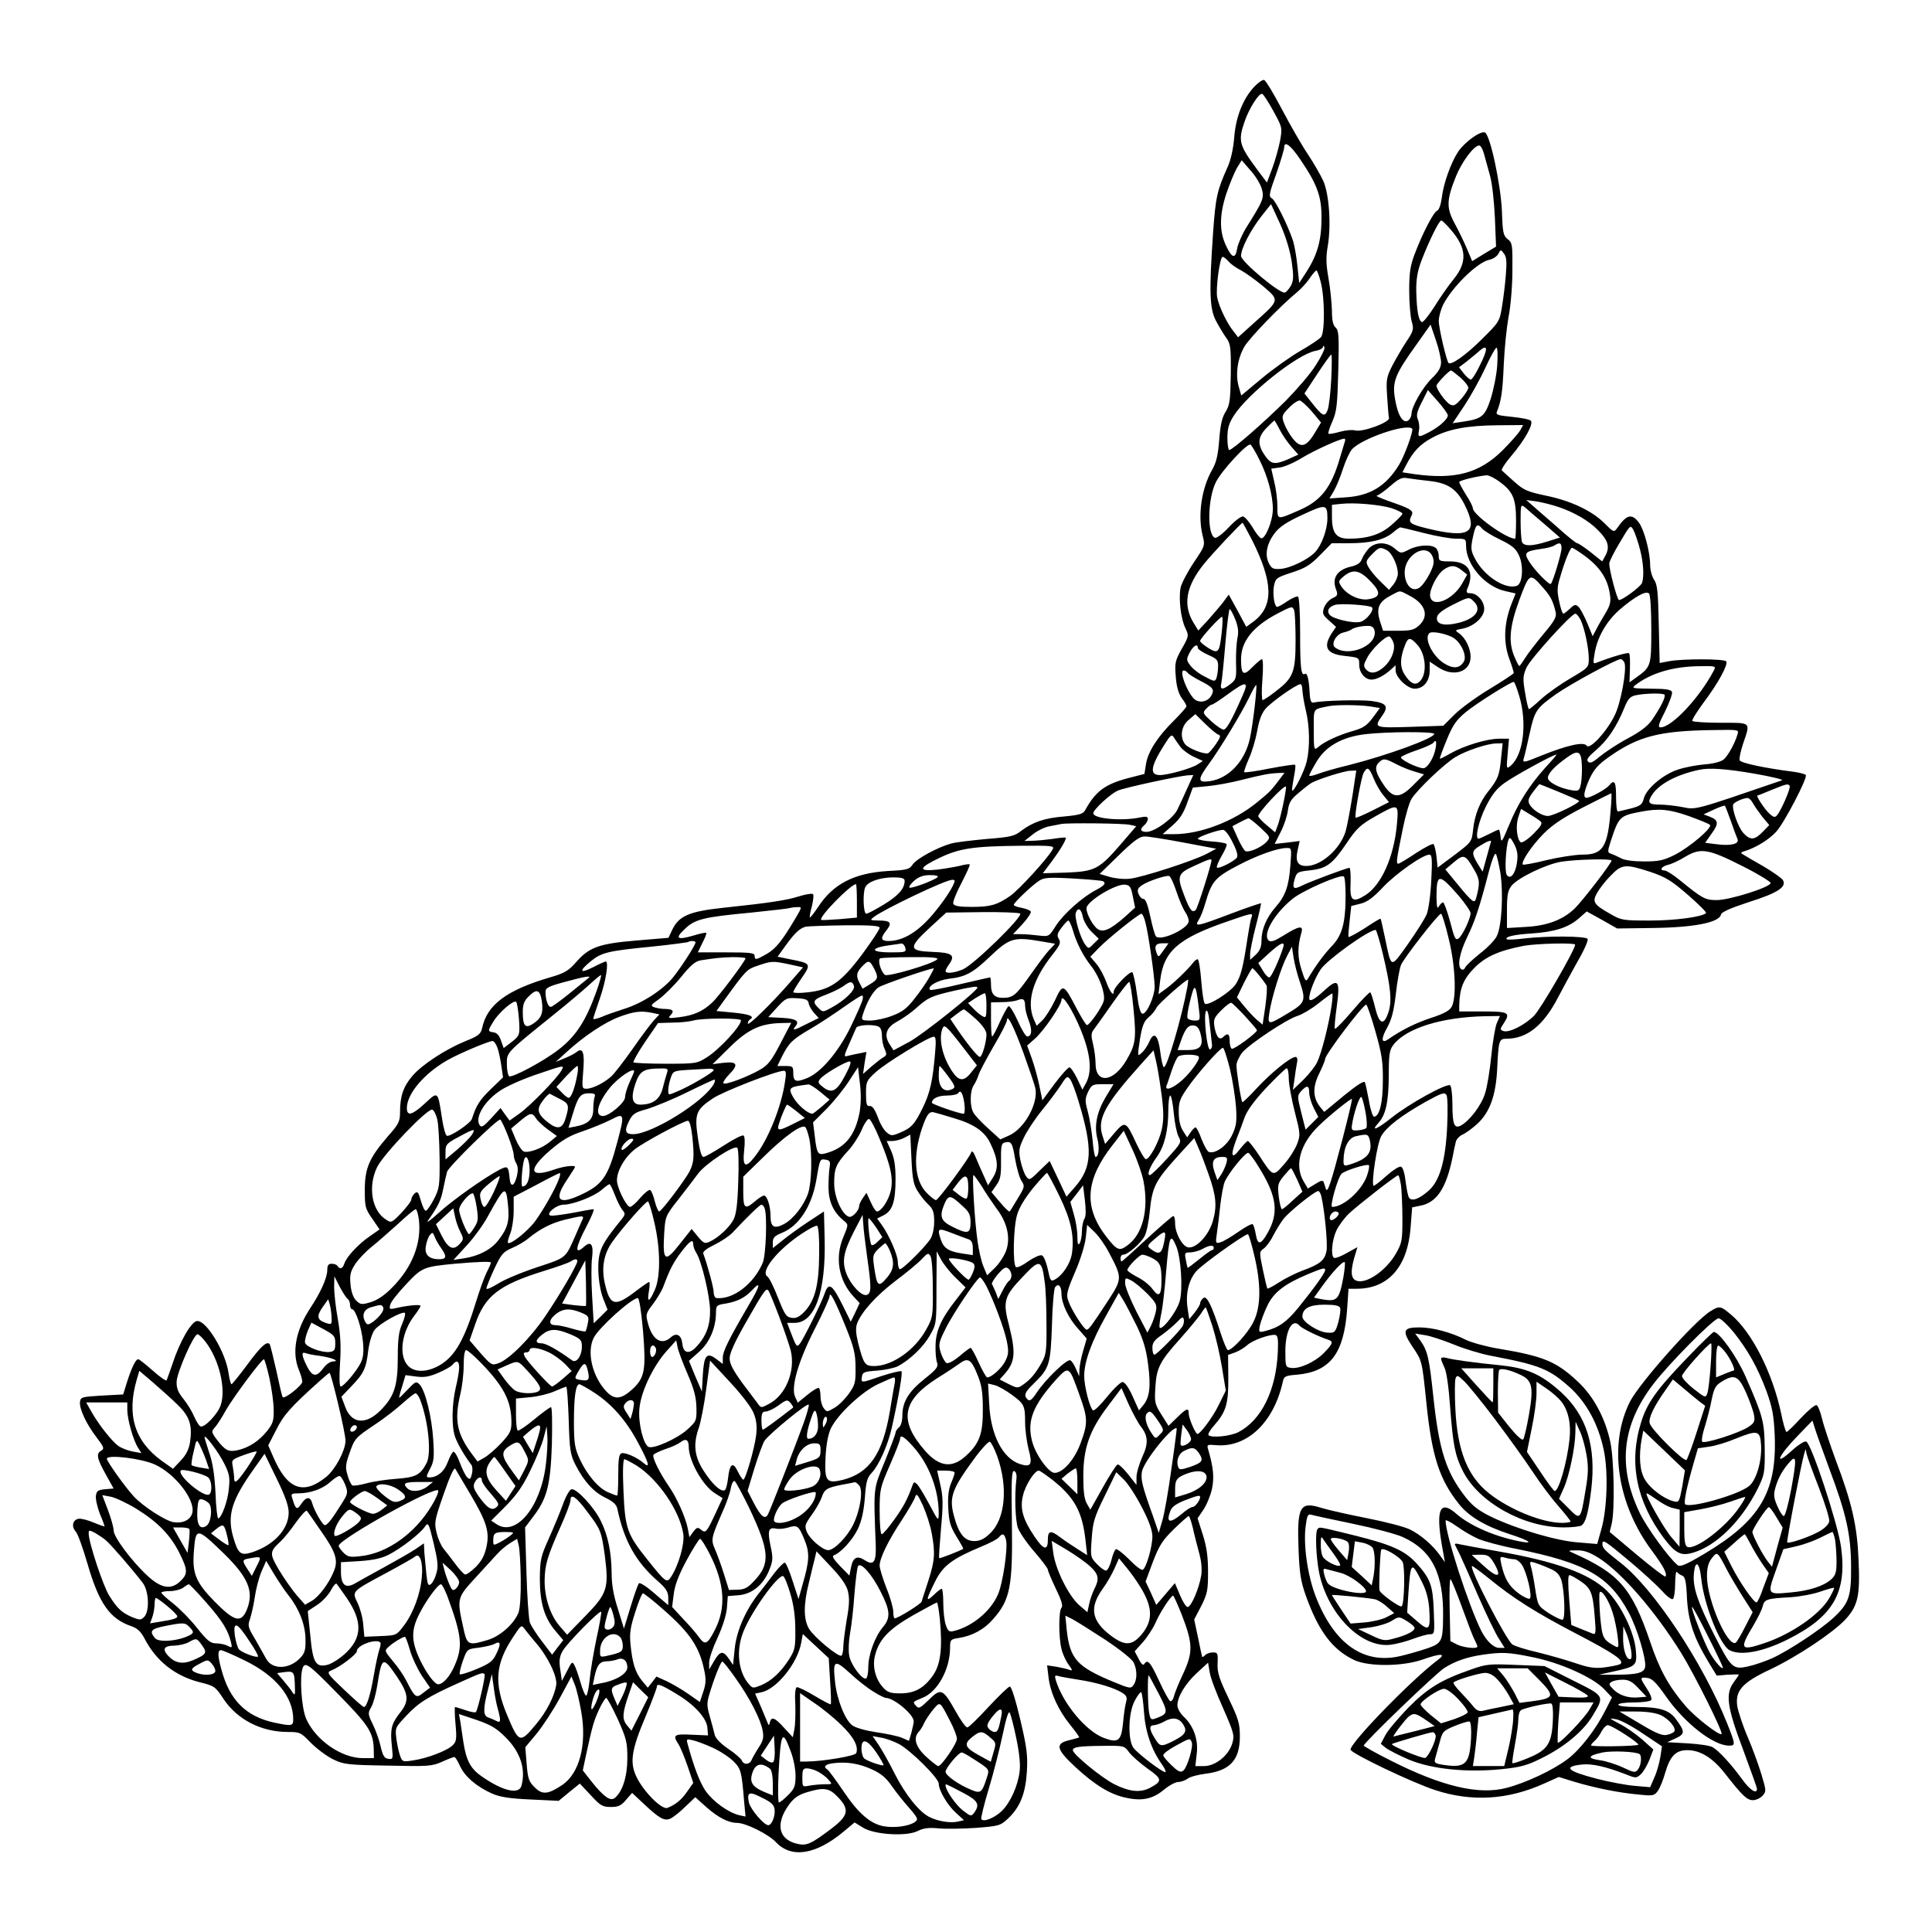 <?xml version="1.0" standalone="no"?>
<!DOCTYPE svg PUBLIC "-//W3C//DTD SVG 20010904//EN"
 "http://www.w3.org/TR/2001/REC-SVG-20010904/DTD/svg10.dtd">
<svg version="1.0" xmlns="http://www.w3.org/2000/svg"
 width="850pt" height="850pt" viewBox="0 0 850 850"
 preserveAspectRatio="xMidYMid meet">
<g transform="translate(0,850) scale(0.1,-0.1)"
fill="#000000" stroke="none">
<path d="M5518 8118 c-49 -52 -81 -132 -88 -223 -4 -50 -15 -99 -29 -130 -46
-102 -53 -132 -64 -290 -18 -260 -15 -332 12 -385 13 -25 33 -58 45 -75 20
-27 22 -41 21 -161 -2 -116 -4 -135 -23 -166 -16 -25 -23 -59 -28 -124 -5 -66
-13 -99 -30 -129 -48 -83 -65 -202 -43 -291 11 -44 11 -45 -39 -119 -28 -42
-54 -92 -58 -111 -9 -49 1 -136 21 -177 16 -34 16 -36 -16 -92 -29 -52 -31
-62 -26 -122 3 -44 12 -74 26 -94 12 -15 21 -32 21 -36 0 -5 -25 -33 -55 -63
-71 -70 -114 -136 -123 -191 l-7 -44 -70 -18 c-103 -27 -145 -58 -191 -142 -9
-16 -26 -21 -91 -27 -87 -7 -138 -24 -191 -64 -29 -23 -48 -27 -150 -35 -64
-6 -135 -14 -157 -20 -61 -17 -153 -67 -170 -93 -14 -21 -25 -24 -108 -28
-149 -9 -242 -57 -308 -159 -18 -27 -34 -47 -36 -45 -2 2 2 24 9 49 6 26 9 50
5 53 -4 4 -31 0 -60 -9 -56 -18 -129 -29 -336 -51 -150 -16 -195 -36 -224 -98
l-16 -34 -143 -12 c-165 -14 -207 -30 -265 -97 -32 -36 -50 -47 -113 -65 -191
-56 -278 -121 -299 -224 -6 -25 -16 -34 -72 -56 -90 -37 -192 -104 -234 -153
-40 -46 -55 -90 -55 -159 0 -42 -5 -53 -54 -108 -81 -94 -101 -139 -101 -235
0 -74 2 -83 33 -127 l32 -47 -43 -30 c-50 -34 -102 -90 -112 -120 -7 -23 -20
-27 -30 -11 -3 6 -15 10 -26 10 -14 0 -19 -7 -19 -27 0 -35 -30 -101 -76 -170
-63 -96 -81 -193 -49 -270 8 -19 15 -43 15 -52 0 -16 -77 -77 -86 -68 -3 2
-15 55 -28 116 -14 62 -27 115 -30 118 -13 13 -39 -11 -98 -91 -35 -47 -66
-85 -69 -86 -4 0 -9 21 -13 46 -12 94 -99 238 -140 232 -25 -4 -75 -90 -107
-188 -12 -36 -24 -68 -26 -73 -2 -4 -30 15 -61 43 -31 27 -59 50 -64 50 -11 0
-29 -38 -49 -100 l-17 -55 -93 -5 c-88 -5 -94 -7 -97 -27 -4 -30 27 -97 73
-157 32 -42 35 -50 21 -58 -24 -13 -20 -34 19 -104 l35 -63 -37 -3 c-32 -3
-38 -7 -41 -29 -2 -14 6 -49 17 -78 12 -28 21 -54 21 -56 0 -2 -21 5 -47 16
-26 11 -56 19 -67 17 -26 -4 -33 -34 -13 -56 9 -9 32 -73 52 -142 51 -176 99
-243 194 -275 26 -9 41 -24 56 -52 51 -100 134 -166 243 -194 64 -16 69 -18
105 -73 61 -92 167 -146 284 -146 52 0 57 -2 101 -48 26 -26 70 -59 97 -72 47
-23 63 -25 241 -28 177 -4 195 -3 239 17 26 12 51 21 54 21 4 0 15 -18 25 -40
20 -45 73 -91 141 -121 34 -15 76 -22 169 -26 l124 -6 46 38 47 38 48 -51 c42
-46 52 -52 88 -52 34 0 46 6 67 31 l27 31 47 -44 c74 -70 96 -82 124 -68 13 7
42 30 65 53 l42 40 48 -43 c52 -46 98 -70 136 -70 38 0 139 -50 172 -86 68
-71 175 -54 297 48 l48 40 37 -23 c50 -31 193 -40 242 -14 25 12 47 15 90 11
31 -3 105 -2 164 2 104 8 109 10 144 43 51 49 75 108 81 205 4 71 0 105 -29
228 -20 85 -39 146 -46 146 -6 0 -48 -41 -94 -90 -45 -49 -87 -90 -93 -90 -7
0 -30 32 -52 72 -56 99 -64 102 -117 50 -39 -38 -45 -41 -57 -27 -15 18 -15
17 28 35 67 26 122 126 122 221 0 35 2 37 41 43 57 9 110 38 147 81 77 86 88
144 84 429 -3 186 -1 227 10 224 8 -3 12 -16 10 -34 -9 -72 -5 -182 6 -215 7
-20 39 -67 72 -105 33 -38 60 -74 60 -79 0 -6 16 -44 35 -84 25 -51 33 -77 25
-85 -12 -12 -13 -127 0 -180 5 -22 19 -53 31 -69 18 -25 19 -29 5 -24 -10 4
-36 10 -58 14 l-41 6 6 -51 c8 -69 43 -146 95 -210 24 -30 42 -55 40 -56 -2
-1 -21 -7 -43 -12 -64 -15 -59 -39 27 -119 87 -80 154 -121 225 -135 69 -15
116 -4 164 36 23 19 51 34 63 34 12 0 31 7 42 15 10 8 45 17 76 21 109 13 153
60 153 164 0 58 -6 77 -50 169 -41 86 -50 113 -48 153 2 44 0 48 -20 48 -13 0
-28 -5 -35 -12 -7 -7 -12 -10 -13 -7 -1 2 -9 40 -18 84 l-17 80 31 59 c27 54
30 69 30 150 0 67 -6 110 -23 164 l-23 72 25 37 c14 20 31 61 38 91 11 52 7
95 -17 177 -6 19 -2 20 33 17 138 -13 256 99 296 279 5 24 11 27 64 31 145 14
205 93 219 289 l6 89 36 0 c139 0 224 97 237 268 l7 90 34 7 c73 13 115 75
143 210 5 28 12 59 15 71 2 11 16 26 29 32 14 6 43 27 65 47 55 50 82 124 88
240 6 128 8 135 41 135 90 0 163 58 227 182 21 40 60 112 87 160 28 48 47 92
43 97 -7 13 -177 14 -280 2 -38 -5 -72 -6 -75 -4 -12 11 29 21 108 26 103 7
162 26 209 67 l34 30 67 -37 67 -38 150 2 c188 2 300 24 307 60 2 10 45 29
122 54 127 40 168 67 150 97 -6 9 -44 36 -85 60 -41 23 -81 47 -89 52 -13 7
-12 10 5 15 50 15 108 51 140 86 36 40 138 236 130 249 -3 5 -29 11 -58 15
-119 15 -229 38 -233 50 -3 7 4 40 15 73 33 97 38 92 -98 92 -66 0 -122 4
-125 8 -3 5 20 41 50 82 62 82 108 166 99 180 -7 12 -193 12 -251 1 l-42 -8
-4 171 c-3 142 -6 175 -21 196 -9 13 -17 43 -17 65 0 55 -26 154 -49 185 -31
42 -54 37 -95 -22 -15 -21 -16 -21 -57 20 -55 55 -150 100 -261 122 -79 17
-95 24 -136 61 -26 23 -50 45 -54 49 -5 3 14 32 41 64 62 73 99 142 86 155 -6
6 -43 13 -83 17 -62 6 -72 9 -66 23 19 47 25 88 30 206 3 72 13 166 21 210 9
44 17 135 17 203 1 115 0 124 -21 140 -19 15 -22 29 -25 122 -5 118 -52 338
-75 347 -20 8 -89 -42 -118 -85 -32 -49 -65 -141 -72 -205 -4 -28 -12 -51 -20
-54 -16 -6 -65 -101 -99 -191 -19 -50 -24 -82 -24 -160 0 -53 5 -114 11 -136
10 -35 8 -42 -24 -90 -19 -29 -47 -77 -62 -106 -25 -50 -27 -61 -22 -135 3
-44 6 -86 8 -94 5 -19 -115 -63 -148 -55 -13 4 -44 1 -69 -6 -24 -7 -47 -11
-49 -8 -3 3 5 27 17 54 19 43 22 71 26 224 4 153 2 177 -12 189 -11 10 -16 31
-16 75 -1 33 -7 97 -15 141 -11 63 -12 94 -3 144 15 91 6 226 -20 285 -12 26
-43 80 -69 119 -27 40 -77 128 -113 196 -36 69 -71 126 -78 129 -7 2 -26 -11
-44 -30z m84 -106 c39 -71 40 -73 30 -130 -6 -31 -21 -86 -34 -121 l-24 -64
-40 53 c-83 112 -88 129 -58 216 19 56 63 126 77 121 5 -1 27 -35 49 -75z
m119 -214 c74 -109 94 -162 93 -258 0 -97 -18 -161 -66 -236 l-32 -49 -8 75
c-4 41 -13 90 -19 110 -23 69 -77 178 -93 187 -15 8 -13 20 19 108 19 55 35
108 35 117 0 30 29 9 71 -54z m808 25 c6 -21 18 -65 27 -98 9 -33 18 -116 21
-185 l5 -125 -53 -32 -52 -32 -22 52 c-12 29 -36 79 -54 112 -38 70 -38 103 5
210 26 64 79 135 102 135 6 0 16 -17 21 -37z m-978 -153 c12 -40 7 -52 -67
-170 -19 -30 -37 -72 -41 -93 -7 -46 -22 -44 -46 6 -33 65 -33 137 -3 231 15
45 37 98 48 117 l21 34 38 -44 c22 -24 44 -60 50 -81z m132 -321 c9 -65 8 -83
-3 -105 -8 -14 -20 -29 -27 -31 -20 -8 -193 136 -193 161 0 33 43 115 90 175
l42 53 40 -87 c25 -56 43 -115 51 -166z m701 139 c68 -79 72 -140 14 -213 -24
-29 -63 -85 -87 -124 -25 -39 -50 -70 -55 -68 -15 5 -23 50 -25 134 -1 54 5
89 23 137 32 83 77 176 87 176 4 0 24 -19 43 -42z m241 -198 c-3 -41 -11 -104
-17 -140 -10 -63 -13 -68 -87 -141 -70 -70 -136 -117 -148 -106 -9 10 -43 153
-43 185 0 18 9 50 19 71 42 81 151 187 203 198 16 3 34 15 40 26 10 20 11 20
25 1 11 -14 13 -36 8 -94z m-1219 59 c10 -12 35 -29 55 -39 19 -10 63 -42 97
-70 72 -62 73 -59 -39 -159 l-72 -65 -19 25 c-30 36 -65 110 -73 151 -7 39 12
178 24 178 5 0 16 -9 27 -21z m405 -91 c18 -72 18 -220 1 -241 -8 -9 -49 -37
-93 -62 -43 -25 -119 -79 -168 -120 l-90 -75 -12 42 c-14 53 -4 122 26 173 21
37 160 181 231 239 17 14 42 41 55 60 13 20 27 36 31 36 3 0 12 -24 19 -52z
m529 -352 c0 -23 -11 -42 -40 -70 -41 -40 -90 -126 -90 -157 0 -9 -6 -22 -13
-28 -23 -18 -47 20 -59 91 -14 78 -1 110 93 241 l63 89 23 -68 c13 -37 23 -82
23 -98z m-552 -14 c-23 -37 -83 -106 -131 -155 -97 -96 -235 -217 -249 -217
-4 0 -8 24 -8 53 0 41 6 63 28 98 62 97 280 270 358 285 19 3 34 11 35 18 0 7
3 6 6 -2 3 -7 -15 -43 -39 -80z m722 -1 c-16 -34 -34 -61 -39 -61 -5 0 -19 12
-31 27 l-21 27 33 25 c18 14 44 36 58 48 37 32 37 7 0 -66z m77 0 c-3 -43 -17
-110 -29 -147 -25 -76 -39 -87 -120 -99 l-47 -7 52 78 c29 44 70 118 92 166
22 48 44 88 49 88 5 0 6 -34 3 -79z m-730 -58 c-3 -60 -10 -121 -16 -137 -13
-33 -22 -28 -72 35 l-30 38 56 85 c31 47 59 86 62 86 3 0 3 -48 0 -107z m568
6 c19 -17 35 -37 35 -45 0 -7 -14 -29 -31 -49 -26 -29 -34 -33 -50 -24 -19 10
-59 66 -59 82 0 9 55 67 64 67 3 0 21 -14 41 -31z m-55 -166 c0 -17 -38 -51
-82 -74 -48 -25 -51 -24 -45 8 3 15 0 36 -5 48 -8 17 -4 34 17 75 l27 54 44
-50 c24 -27 43 -54 44 -61z m-597 15 l39 -47 -29 -48 c-37 -61 -62 -66 -97
-20 -14 18 -31 48 -37 66 -11 30 -9 35 22 67 18 19 40 33 48 32 7 -2 32 -24
54 -50z m-143 -78 c11 -22 34 -55 51 -75 l31 -35 -46 -21 c-59 -25 -75 -22
-103 20 -32 47 -29 79 9 118 18 18 33 33 35 33 1 0 12 -18 23 -40z m1059 -2
c-7 -13 -42 -53 -78 -89 -102 -101 -208 -130 -388 -105 l-53 8 16 31 c30 59
61 92 113 120 70 39 156 55 289 56 l113 1 -12 -22z m-476 6 c7 -8 -34 -121
-59 -161 -57 -92 -126 -134 -232 -141 l-73 -5 20 34 c11 19 29 63 40 98 12 36
29 73 39 84 43 48 240 115 265 91z m-296 -56 c-2 -7 -12 -40 -22 -73 -37 -128
-82 -187 -175 -228 -103 -45 -100 -46 -100 15 0 29 -6 78 -14 109 l-13 57 36
5 c20 2 64 21 98 42 58 35 167 84 187 85 4 0 6 -6 3 -12z m-377 -79 c37 -72
60 -158 60 -219 0 -52 -34 -134 -52 -128 -7 3 -24 24 -38 49 -15 24 -33 45
-41 47 -9 1 -37 -20 -63 -48 -27 -29 -54 -49 -61 -46 -35 13 -32 174 5 246 26
51 138 172 152 164 4 -3 22 -32 38 -65z m1058 -99 c58 -42 72 -74 72 -170 0
-44 -2 -80 -4 -80 -40 0 -186 106 -186 134 0 7 -13 33 -30 59 -16 26 -30 51
-30 56 0 7 77 26 121 30 9 0 35 -12 57 -29z m-310 4 c81 -9 120 -34 155 -103
64 -127 23 -152 -168 -105 -72 18 -80 25 -66 53 13 24 3 31 -98 66 -36 13 -61
24 -54 24 6 1 33 19 59 42 39 34 52 40 78 35 17 -3 59 -8 94 -12z m570 -115
c68 -23 132 -60 172 -101 44 -44 53 -72 35 -109 l-16 -29 -50 40 c-28 22 -55
40 -60 40 -5 0 -46 33 -90 73 -45 39 -94 82 -108 94 l-26 23 45 -6 c25 -4 69
-15 98 -25z m-735 -5 c26 -9 47 -19 47 -24 0 -5 -21 -26 -46 -48 -48 -43 -106
-62 -189 -62 -56 0 -75 24 -75 97 l0 52 38 4 c59 7 173 -3 225 -19z m-283 -45
c0 -48 -25 -117 -53 -147 -31 -34 -111 -72 -154 -75 -32 -2 -39 2 -51 26 -18
37 -9 85 26 131 20 27 52 49 122 81 103 48 110 48 110 -16z m954 -24 l69 -60
-54 -17 c-69 -22 -105 -22 -113 -2 -3 9 -6 50 -6 91 0 71 1 75 18 62 9 -8 48
-42 86 -74z m-1285 -72 c93 -186 95 -289 8 -356 l-34 -25 -38 71 -39 71 -25
-34 c-14 -18 -45 -54 -67 -79 l-42 -45 -21 34 c-48 79 -33 161 46 259 38 47
164 181 170 181 1 0 20 -35 42 -77z m1012 51 c8 -9 43 -31 79 -48 53 -26 69
-39 83 -70 21 -45 16 -123 -9 -133 -50 -19 -146 43 -185 120 -18 34 -19 45 -9
93 12 57 19 64 41 38z m694 -90 c16 -61 19 -121 9 -149 -6 -16 -85 -75 -101
-75 -8 0 -43 131 -43 161 0 8 21 50 47 93 46 78 46 78 60 53 7 -14 20 -52 28
-83z m-951 71 c54 -14 118 -25 142 -25 43 0 44 -1 44 -32 1 -83 82 -177 170
-198 l48 -11 -20 -51 c-31 -82 -34 -162 -9 -233 12 -32 21 -62 21 -66 0 -3
-48 -35 -106 -70 -58 -35 -128 -86 -155 -113 l-49 -49 -145 -5 c-159 -5 -162
-4 -124 49 30 42 19 56 -47 65 -52 6 -218 2 -254 -7 -11 -3 -16 7 -18 41 -3
62 -11 92 -21 85 -17 -10 -21 27 -21 180 0 85 -4 156 -9 160 -5 3 -26 -6 -47
-20 -20 -14 -40 -25 -45 -25 -12 0 -21 56 -14 93 7 33 11 36 78 58 59 19 81
32 124 76 l52 53 76 0 c93 0 152 14 191 45 16 14 31 24 34 25 3 0 50 -11 104
-25z m606 -68 c0 -21 -37 -145 -47 -156 -6 -7 -73 61 -95 98 -25 39 -18 46 52
56 25 3 52 10 60 16 23 14 30 11 30 -14z m83 -19 c81 -55 119 -108 130 -183 5
-32 1 -48 -18 -80 -13 -22 -32 -54 -41 -72 l-17 -32 -23 56 c-13 31 -30 63
-38 72 -14 13 -18 13 -39 -7 -13 -12 -26 -22 -29 -22 -4 0 -12 24 -18 53 -10
45 -10 63 4 108 19 67 44 129 52 129 3 0 20 -10 37 -22z m-164 -154 c32 -36
43 -56 55 -106 5 -22 -3 -38 -53 -97 -32 -39 -69 -86 -81 -106 -12 -19 -23
-35 -26 -35 -2 0 -11 17 -20 38 -29 66 -23 135 21 254 44 118 46 119 104 52z
m476 -183 c0 -163 -1 -165 -68 -213 l-28 -20 2 61 c1 34 0 64 -4 67 -5 5 -80
-17 -141 -41 -17 -7 -18 -4 -11 36 11 74 52 145 111 197 68 58 115 84 129 71
6 -6 10 -73 10 -158z m-1571 83 c3 -9 6 -67 6 -131 0 -139 -10 -165 -84 -222
-29 -23 -56 -41 -61 -41 -4 0 -5 41 -1 90 4 50 3 90 -2 90 -4 0 -23 -16 -42
-35 -39 -41 -50 -34 -50 34 0 80 53 146 165 204 60 31 61 31 69 11z m-259 -40
c13 -33 15 -56 9 -82 -4 -21 -7 -69 -6 -109 2 -66 1 -73 -24 -92 -34 -27 -48
-27 -41 2 3 12 11 91 18 175 7 83 16 152 19 152 4 0 15 -21 25 -46z m1519 -1
c17 -36 36 -123 36 -172 0 -37 -2 -39 -82 -86 -44 -26 -102 -67 -128 -91 -26
-24 -50 -44 -53 -44 -3 0 -11 32 -17 71 -11 63 -10 75 6 112 18 39 197 237
215 237 5 0 15 -12 23 -27z m-1579 -56 c-10 -89 -15 -95 -59 -68 -20 13 -36
26 -36 31 0 11 92 112 97 106 3 -2 2 -33 -2 -69z m-105 -68 c0 -5 20 -19 45
-30 40 -18 45 -23 44 -52 0 -18 -4 -40 -7 -50 -7 -17 -10 -16 -51 6 -25 12
-53 34 -64 49 -18 24 -18 27 -3 57 16 30 36 42 36 20z m1877 -65 c11 -29 -16
-178 -43 -231 -34 -71 -110 -153 -123 -134 -12 19 -84 3 -199 -43 -80 -33 -84
-33 -78 -12 4 11 15 61 26 110 22 100 29 110 116 172 62 44 265 154 284 154 6
0 13 -7 17 -16z m392 -36 c-63 -119 -184 -248 -233 -248 -13 0 -10 13 20 71
19 39 33 77 30 85 -4 10 -28 14 -93 14 -81 1 -86 2 -68 16 69 53 166 82 283
83 72 1 73 1 61 -21z m-2314 -8 c4 -6 28 -21 55 -35 57 -29 64 -38 50 -64 -13
-25 -44 -35 -68 -22 -31 16 -78 131 -54 131 6 0 14 -5 17 -10z m1459 -102 c36
-120 18 -262 -39 -308 -17 -14 -18 -12 -12 53 l6 67 -43 0 c-54 0 -156 -31
-215 -65 -24 -14 -45 -24 -46 -23 -2 2 12 39 30 83 27 66 42 87 84 122 46 38
197 133 211 133 3 0 14 -28 24 -62z m-1218 0 c-48 -109 -70 -148 -83 -148 -7
0 -31 16 -53 36 -38 35 -40 38 -24 55 10 11 21 19 26 19 4 0 35 20 69 45 83
61 95 59 65 -7z m54 -48 c-6 -51 -15 -113 -21 -139 -22 -101 -94 -177 -178
-188 -53 -7 -53 7 -1 78 50 69 140 217 176 291 15 32 29 56 31 54 2 -2 -1 -45
-7 -96z m210 73 c1 -16 7 -55 15 -88 17 -70 19 -161 4 -225 -9 -41 -57 -136
-64 -128 -2 2 2 27 7 56 6 29 9 55 6 57 -2 3 -53 -5 -112 -16 -59 -12 -109
-19 -112 -16 -2 2 7 28 20 58 14 30 30 85 37 122 8 47 19 78 37 99 26 30 136
108 154 108 4 0 8 -12 8 -27z m1593 -19 c7 -8 -15 -53 -53 -109 -20 -29 -51
-53 -109 -84 -45 -24 -99 -60 -122 -79 -31 -26 -43 -32 -52 -23 -9 9 0 21 36
52 50 43 89 101 123 184 16 40 26 51 50 56 40 9 119 10 127 3z m-1295 -52 l43
-7 -31 -42 c-26 -35 -42 -46 -88 -59 -63 -18 -128 -48 -154 -72 -17 -14 -18
-10 -18 76 0 100 -6 90 65 105 32 7 136 6 183 -1z m-668 -124 c12 -4 10 -11
-10 -41 -14 -20 -30 -39 -35 -41 -17 -6 -89 22 -102 41 -23 31 -16 79 17 106
l29 25 43 -42 c24 -24 50 -45 58 -48z m2284 0 c-12 -40 -41 -92 -60 -109 -12
-10 -45 -19 -84 -22 -36 -3 -89 -13 -118 -23 -65 -21 -139 -84 -150 -127 -7
-27 -15 -33 -57 -44 -28 -7 -53 -13 -57 -13 -5 0 -8 29 -8 65 0 66 -7 78 -31
49 -14 -17 -82 -54 -99 -54 -16 0 -12 27 14 85 20 42 38 62 88 97 127 89 220
113 456 116 113 2 113 2 106 -20z m-1334 3 c0 -19 -209 -95 -375 -137 -55 -13
-117 -31 -137 -39 -21 -8 -38 -11 -38 -7 0 4 15 32 33 62 40 67 112 108 215
120 95 11 302 12 302 1z m-1116 -58 c11 -14 37 -33 59 -43 l39 -18 -23 -15
c-27 -18 -131 -47 -166 -47 -47 0 -41 38 20 134 27 43 32 47 42 31 5 -9 19
-28 29 -42z m1106 -52 c-12 -24 -27 -41 -38 -41 -27 1 -104 39 -98 49 4 5 35
19 71 31 36 12 68 27 72 33 19 28 13 -35 -7 -72z m304 2 c-7 -75 -14 -91 -55
-143 -38 -47 -61 -104 -68 -170 -6 -54 -7 -55 -81 -111 l-75 -56 -5 48 c-3 26
-9 51 -13 55 -4 4 -38 -14 -77 -39 -38 -26 -74 -47 -78 -47 -11 0 -8 18 20
155 11 55 28 114 38 130 25 41 145 155 193 184 46 28 141 60 180 60 l28 1 -7
-67z m350 11 c8 -20 8 -102 -1 -133 -5 -20 -11 -22 -37 -18 -55 9 -106 36
-106 55 0 19 31 52 85 90 36 26 51 27 59 6z m-155 -51 c-70 -78 -122 -159
-161 -256 -30 -72 -33 -77 -36 -49 -2 18 -5 32 -8 32 -3 0 -22 -9 -44 -20 -22
-11 -42 -20 -45 -20 -17 0 0 77 31 139 27 54 48 81 83 106 41 30 214 125 228
125 3 0 -19 -26 -48 -57z m-656 15 c23 -12 60 -27 82 -33 l40 -12 -47 -47
c-59 -60 -89 -60 -129 -1 -37 54 -43 79 -24 99 21 21 28 20 78 -6z m-99 -64
c10 -25 30 -59 43 -74 l24 -29 -71 -36 c-40 -20 -74 -35 -76 -32 -6 6 24 174
35 196 17 30 24 26 45 -25z m1676 22 c74 -13 128 -26 120 -29 -388 -133 -378
-130 -437 -118 -31 6 -76 11 -99 11 -52 0 -58 8 -35 44 32 48 108 88 206 109
45 10 117 5 245 -17z m-1770 -98 c-10 -62 -23 -132 -30 -156 -24 -78 -108
-152 -173 -152 -38 0 -49 21 -38 69 l9 41 -55 -7 -55 -6 26 52 c15 28 29 71
32 95 5 36 14 50 48 78 22 19 47 38 55 43 27 16 146 54 172 54 l26 1 -17 -112z
m-319 75 c-38 -51 -46 -59 -103 -105 -101 -82 -247 -138 -363 -138 l-50 0 43
38 c32 28 49 53 66 102 l24 65 63 6 c35 3 102 15 149 27 95 24 123 29 163 31
l28 1 -20 -27z m-407 -40 c-14 -32 -34 -74 -43 -93 -18 -40 -101 -100 -137
-100 -27 0 -31 12 -9 30 8 7 15 19 15 27 0 11 -8 12 -37 6 -78 -16 -203 -5
-203 19 0 16 77 87 109 100 29 13 273 65 308 67 l23 1 -26 -57z m422 -69 c-8
-38 -19 -82 -25 -97 l-11 -29 -34 29 c-19 15 -37 34 -40 41 -6 12 116 143 122
131 1 -4 -4 -37 -12 -75z m1212 52 c46 -19 85 -36 89 -39 8 -8 -113 -67 -137
-67 -26 0 -68 27 -81 52 -8 15 -5 26 16 54 14 19 27 34 28 34 1 0 39 -15 85
-34z m1016 26 c5 -9 -37 -107 -56 -129 -9 -11 -16 -9 -35 9 -21 20 -59 78 -51
78 2 0 30 11 63 25 67 27 72 28 79 17z m-788 -109 c-13 -160 -34 -193 -123
-193 -32 0 -103 -11 -158 -24 -55 -14 -102 -22 -105 -20 -10 10 38 82 90 135
41 41 86 71 175 117 66 34 122 61 124 62 2 0 1 -35 -3 -77z m625 35 c7 -13 26
-40 42 -61 l31 -37 -29 -30 c-35 -36 -54 -38 -84 -6 -24 25 -54 112 -45 128 7
10 42 26 61 27 7 1 18 -9 24 -21z m-96 -80 c12 -35 25 -70 29 -79 10 -22 -29
-32 -94 -23 l-48 6 28 40 c33 45 31 60 -8 75 l-27 10 45 21 c24 11 46 19 49
17 2 -2 13 -32 26 -67z m-1469 -13 c-13 -146 -69 -270 -140 -314 -56 -35 -68
-24 -64 55 1 37 -1 66 -5 66 -14 -1 -177 -62 -208 -78 -38 -19 -45 -14 -33 28
9 31 13 33 68 39 73 8 98 27 161 120 43 64 60 80 125 117 103 58 104 58 96
-33z m632 11 c9 -9 2 -21 -32 -55 -24 -24 -49 -40 -55 -37 -17 11 -24 73 -11
111 l12 36 36 -22 c21 -12 43 -27 50 -33z m651 24 c47 -17 89 -34 94 -39 12
-12 -88 -98 -155 -132 -48 -24 -69 -29 -134 -29 -46 0 -86 5 -102 14 -15 8
-35 17 -44 20 -16 5 -16 9 -2 53 36 110 39 114 134 132 79 15 123 11 209 -19z
m-1884 -51 c44 -41 45 -43 28 -62 -22 -25 -80 -50 -95 -41 -5 4 -21 30 -33 58
l-23 51 32 17 c17 9 34 17 39 18 4 0 28 -19 52 -41z m-573 12 l27 -6 -67 -78
c-96 -111 -114 -121 -240 -126 l-104 -3 40 53 c41 56 66 99 60 104 -2 1 -28
-1 -58 -6 -30 -4 -70 -8 -89 -8 l-34 -1 38 30 c20 16 54 32 74 35 20 4 43 8
51 10 28 5 275 3 302 -4z m451 -77 c19 -37 25 -60 18 -68 -14 -17 -80 -50 -87
-43 -3 3 6 26 21 52 15 25 25 49 21 52 -4 4 -33 9 -66 11 -33 2 -60 8 -60 12
0 8 85 38 110 39 9 1 27 -22 43 -55z m-215 -1 l143 -27 -43 -23 c-60 -31 -282
-103 -337 -109 -25 -3 -65 1 -89 8 l-44 13 85 83 c66 64 91 82 113 82 16 0 93
-12 172 -27z m1466 -88 c-7 -51 -30 -77 -45 -54 -10 14 -4 124 8 155 5 13 10
8 25 -20 14 -28 17 -48 12 -81z m-114 93 c-1 -2 -9 -32 -19 -68 l-18 -65 -22
35 c-28 47 -27 57 12 80 28 18 48 25 47 18z m-1929 -35 c-19 -37 -149 -179
-187 -205 -58 -40 -87 -48 -170 -48 -54 0 -76 4 -80 14 -3 7 13 48 36 91 22
43 39 79 36 82 -2 2 -21 0 -42 -6 -22 -5 -67 -13 -101 -17 -86 -9 -82 8 11 52
88 42 149 51 359 53 138 1 147 0 138 -16z m1046 -72 c-7 -92 -22 -133 -66
-183 -39 -45 -61 -97 -61 -146 0 -28 -7 -45 -25 -62 l-25 -23 0 25 c0 14 11
70 25 123 14 54 24 99 23 101 -2 1 -62 -19 -133 -46 -151 -57 -161 -59 -141
-27 8 12 21 45 29 74 29 98 42 113 152 170 77 40 166 72 204 72 24 1 24 1 18
-78z m1990 -2 c68 -34 123 -68 123 -74 0 -18 -180 -75 -237 -75 -51 0 -62 6
-163 88 -28 23 -58 42 -66 42 -25 0 -15 18 14 25 15 3 50 19 77 36 68 40 100
35 252 -42z m-1066 -29 c14 -92 6 -237 -16 -279 -9 -18 -42 -52 -75 -77 -32
-26 -61 -53 -64 -61 -3 -8 -10 -11 -16 -8 -20 12 -9 71 24 140 34 69 55 131
97 293 12 46 25 80 30 75 4 -4 13 -42 20 -83z m-304 -33 c-3 -65 -12 -128 -20
-149 -8 -20 -46 -79 -83 -132 -77 -108 -72 -109 -100 25 -10 46 -18 85 -20 87
-1 2 -33 -17 -70 -42 -38 -24 -70 -41 -71 -38 -2 4 1 36 5 72 l7 64 40 10 c29
7 55 25 100 73 58 61 175 143 204 143 11 0 13 -20 8 -113z m189 46 c25 -42 26
-59 8 -126 -7 -23 -16 -17 -80 61 l-55 67 38 32 c43 36 50 34 89 -34z m-1156
42 c0 -18 -61 -210 -69 -218 -15 -15 -26 -2 -50 61 -34 87 -31 99 42 132 63
29 77 34 77 25z m1760 -1 c0 -12 -128 -178 -162 -211 -52 -50 -121 -76 -215
-81 l-83 -5 0 80 c0 66 4 85 20 106 28 35 152 95 220 106 65 10 220 14 220 5z
m171 -50 c68 -23 92 -38 165 -101 47 -41 83 -77 80 -80 -16 -17 -137 -33 -246
-33 -120 0 -127 1 -175 29 -73 41 -80 53 -60 90 9 17 35 52 59 76 51 54 66 55
177 19z m-3136 -23 c-16 -15 -117 -52 -124 -46 -3 4 7 18 22 31 20 17 40 24
70 24 25 0 37 -4 32 -9z m1051 -64 c12 -37 30 -77 38 -89 9 -12 16 -31 16 -40
0 -33 -122 -90 -144 -68 -5 5 -16 44 -25 87 -11 52 -21 78 -30 78 -8 0 -17 10
-22 22 -7 18 -3 26 16 39 27 18 105 44 119 40 5 -1 20 -32 32 -69z m744 -17
c0 -120 -15 -176 -62 -224 -34 -36 -68 -82 -104 -142 -9 -15 -13 -8 -28 40
-18 55 -18 101 0 164 9 32 -12 28 -76 -12 -42 -26 -58 -32 -68 -24 -29 25 23
117 104 183 45 37 210 109 226 99 5 -3 8 -41 8 -84z m-1940 65 c0 -34 -26 -64
-89 -103 -38 -23 -73 -42 -80 -42 -12 0 -16 86 -5 115 10 25 62 44 122 45 39
0 52 -4 52 -15z m873 -2 c14 -9 6 -19 -30 -38 -60 -31 -142 -104 -177 -157
-31 -49 -31 -49 -75 -44 -24 3 -59 6 -79 6 l-35 0 42 45 c23 25 39 50 36 55
-3 5 -21 12 -40 16 -19 3 -35 9 -35 13 0 9 77 83 110 105 22 15 41 17 150 11
69 -4 128 -9 133 -12z m1563 -62 c29 -34 54 -70 54 -79 -1 -24 -34 -95 -52
-110 -14 -11 -19 -2 -38 73 -13 47 -27 85 -31 85 -4 0 -13 -8 -18 -17 -8 -14
-10 -5 -11 39 0 106 10 107 96 9z m-2216 64 c0 -16 -38 -77 -83 -132 -71 -89
-141 -133 -208 -133 -34 0 -37 12 -9 47 26 33 18 43 -33 43 -40 1 -41 1 -22
16 43 33 312 162 343 163 6 1 12 -1 12 -4z m-430 -89 l0 -73 -77 -7 c-42 -3
-78 -5 -80 -3 -12 12 130 157 153 157 2 0 4 -33 4 -74z m1214 20 l10 -49 -44
-40 c-65 -57 -95 -70 -120 -55 -21 14 -50 66 -50 92 0 30 128 108 170 104 21
-3 26 -10 34 -52z m-1483 -94 c-60 -101 -86 -134 -126 -158 -49 -28 -55 -29
-55 -9 0 13 -21 15 -125 15 l-125 0 20 41 c12 23 20 43 17 45 -2 2 -27 -3 -56
-12 -72 -21 -83 -13 -39 28 45 44 81 53 293 73 88 9 165 18 170 20 6 2 20 4
32 4 22 1 22 1 -6 -47z m1263 4 c4 -19 21 -48 38 -65 l32 -31 -23 -23 c-22
-22 -22 -22 -37 -2 -21 28 -48 120 -41 139 10 26 24 18 31 -18z m-276 15 c17
-10 -204 -226 -252 -246 -38 -16 -76 -20 -76 -7 0 4 7 18 16 30 28 40 13 51
-73 54 -106 4 -108 18 -13 106 l73 67 156 2 c85 1 161 -2 169 -6z m551 -38
c14 -52 41 -243 41 -284 0 -42 -34 -119 -53 -119 -9 0 -17 26 -25 87 -6 48
-16 91 -20 95 -9 9 -82 -66 -82 -84 0 -24 -17 -2 -33 42 -10 27 -29 63 -44 80
l-26 31 39 40 c40 41 173 148 186 149 4 0 12 -17 17 -37z m467 20 c-4 -9 -11
-48 -17 -87 -20 -134 -30 -172 -53 -207 -24 -35 -119 -95 -135 -85 -5 3 -12
49 -16 101 -4 52 -11 95 -16 95 -4 0 -14 -7 -21 -17 -25 -32 -86 -90 -118
-113 l-33 -24 7 58 c15 131 78 187 296 262 112 39 114 39 106 17z m867 -90
c30 -119 36 -260 14 -302 -9 -17 -34 -31 -93 -50 -71 -24 -128 -53 -186 -93
-31 -22 -33 2 -5 51 20 37 29 72 38 147 6 54 16 112 23 129 14 32 164 225 176
225 4 0 19 -48 33 -107z m-1653 35 c16 -57 46 -115 82 -160 35 -45 62 -120 54
-151 -6 -26 -62 -107 -74 -107 -4 0 -25 34 -47 76 -56 107 -59 108 -94 32 -17
-35 -42 -75 -56 -88 l-24 -23 -13 29 c-32 77 -5 173 81 282 35 44 39 55 30 70
-10 16 -8 25 11 50 13 18 27 32 30 32 4 0 13 -19 20 -42z m-850 10 c0 -7 -35
-60 -78 -118 -91 -122 -140 -156 -241 -166 -34 -4 -61 -3 -61 1 0 5 17 33 37
62 43 62 41 65 -48 82 l-58 12 34 47 c41 57 63 78 90 85 11 2 89 5 173 6 115
1 152 -2 152 -11z m2214 -115 c35 -147 41 -209 24 -258 -20 -59 -40 -52 -58
22 -8 34 -18 64 -21 67 -3 3 -38 -33 -78 -80 -40 -47 -75 -83 -78 -80 -3 2 1
46 8 96 16 118 7 129 -55 72 -43 -40 -66 -52 -66 -34 0 26 27 93 51 128 29 42
205 169 241 173 3 1 18 -47 32 -106z m-1507 56 l65 -11 -25 -27 c-14 -14 -52
-65 -85 -112 -63 -89 -75 -99 -121 -99 -36 0 -51 17 -51 57 0 18 -2 33 -4 33
-3 0 -62 -14 -132 -30 -70 -17 -129 -28 -132 -25 -15 15 34 43 84 49 72 8 106
27 179 97 86 82 106 88 222 68z m-1517 -5 c0 -12 -62 -108 -98 -153 -45 -56
-138 -116 -217 -140 -34 -11 -78 -26 -98 -35 -20 -8 -37 -12 -37 -8 0 4 14 45
30 92 26 75 39 160 25 160 -3 0 -28 -11 -55 -25 -59 -30 -65 -19 -12 25 48 39
73 46 267 65 88 9 162 19 164 21 7 6 31 5 31 -2z m923 -24 c5 -19 0 -20 -64
-20 -96 0 -92 21 6 33 17 2 35 5 41 6 7 0 14 -8 17 -19z m1136 -11 c-22 -32
-23 -32 -31 -10 -11 30 -3 41 28 41 l25 0 -22 -31z m526 11 c-17 -53 -51 -128
-60 -130 -5 -2 -19 12 -29 30 l-20 33 48 44 c52 47 71 54 61 23z m1285 14 c0
-22 -152 -285 -182 -314 -43 -42 -110 -75 -134 -66 -15 6 -15 8 0 31 33 50 26
55 -89 55 l-105 0 0 28 c2 74 18 114 66 163 50 51 110 77 219 98 56 10 225 14
225 5z m-1210 -168 c26 -78 22 -89 -52 -133 -90 -54 -92 -54 -83 3 9 63 51
198 78 249 l21 40 7 -47 c4 -27 17 -77 29 -112z m-2440 108 c0 -11 -118 -169
-147 -195 -40 -38 -80 -56 -143 -64 -45 -6 -53 -5 -42 6 20 21 14 29 -20 30
-18 0 -41 4 -51 8 -16 6 -13 11 22 35 22 16 66 59 97 97 42 52 63 70 87 74 72
11 84 12 140 14 31 0 57 -2 57 -5z m843 -5 c-20 -20 -217 -78 -230 -68 -19 17
-33 67 -20 73 7 2 68 5 137 5 87 1 121 -2 113 -10z m-649 -22 l59 -13 -60 -69
c-81 -93 -183 -192 -183 -178 0 7 5 15 10 18 22 13 -2 23 -74 30 l-74 7 36 50
c96 132 97 133 147 150 60 20 63 21 139 5z m371 -17 c21 -41 19 -48 -17 -70
l-33 -20 -12 23 c-18 32 -16 48 9 74 28 30 34 29 53 -7z m244 -39 c-12 -22
-41 -64 -65 -94 -34 -44 -54 -59 -99 -76 -31 -12 -74 -21 -96 -21 -37 0 -40 2
-34 23 18 58 46 107 70 123 20 13 212 79 243 84 2 0 -7 -18 -19 -39z m1452 6
c14 -17 28 -37 31 -42 4 -6 1 -47 -5 -92 l-12 -81 -25 21 c-14 12 -39 39 -57
61 l-31 38 31 64 c18 35 34 64 37 64 3 0 17 -15 31 -33z m-2952 -10 c-2 -2
-38 -31 -80 -65 -42 -34 -80 -62 -86 -62 -12 0 -23 32 -23 66 0 18 13 25 93
46 79 22 112 27 96 15z m35 -59 c-47 -131 -91 -198 -168 -257 -66 -51 -203
-124 -216 -116 -5 3 -10 27 -10 53 0 53 -6 47 205 217 61 49 131 108 157 132
26 24 49 43 52 43 3 0 -6 -33 -20 -72z m2600 20 c-25 -136 -91 -361 -104 -353
-4 3 -11 32 -15 65 -9 75 -28 95 -48 48 -8 -18 -23 -41 -34 -50 -19 -18 -19
-17 -8 58 10 61 18 81 38 98 14 11 30 31 36 44 9 17 125 120 138 122 1 0 0
-15 -3 -32z m-1467 5 c7 -19 -42 -66 -102 -98 -35 -19 -35 -19 -56 2 -27 27
-21 36 38 58 26 10 59 26 73 36 31 23 39 23 47 2z m1230 -103 c13 -130 9 -156
-31 -224 -57 -98 -136 -106 -136 -15 0 22 -5 60 -11 85 -9 35 -9 48 2 63 8 10
45 62 82 115 37 53 71 96 75 96 4 0 13 -54 19 -120z m287 7 c7 -56 7 -57 -18
-57 -14 0 -28 5 -31 10 -4 6 2 42 12 81 19 77 24 73 37 -34z m-974 88 c0 -15
-243 -209 -300 -239 l-69 -37 -16 25 c-28 42 -16 76 33 102 24 13 61 39 82 58
52 47 68 54 163 76 89 20 107 22 107 15z m-1916 -61 c7 -52 -2 -74 -40 -99
-33 -21 -44 -9 -44 53 0 32 6 49 25 67 36 37 51 32 59 -21z m1956 -19 c0 -50
-2 -55 -17 -46 -10 5 -28 20 -41 34 l-23 24 33 22 c18 11 36 21 41 21 4 0 7
-25 7 -55z m1518 -2 c-12 -82 -44 -207 -63 -246 -8 -18 -36 -53 -61 -78 l-46
-44 7 45 c3 25 8 57 11 73 4 17 1 27 -6 27 -22 0 -108 -70 -170 -137 -33 -36
-62 -64 -64 -62 -6 6 -26 133 -26 162 0 14 12 39 26 57 33 38 196 147 244 161
19 6 60 30 90 54 30 24 58 44 61 44 3 1 2 -25 -3 -56z m-2064 25 c-4 -13 -27
-65 -52 -117 -54 -110 -131 -201 -193 -225 -48 -19 -59 -15 -59 25 0 27 -3 29
-35 29 l-35 0 21 43 c30 59 45 74 124 120 38 22 103 65 144 94 41 29 78 53 83
53 5 0 6 -10 2 -22z m-236 -13 c2 -11 13 -30 24 -42 l20 -22 -51 -25 c-58 -30
-68 -32 -51 -11 19 23 2 34 -63 37 l-57 3 39 43 c38 41 42 43 88 40 39 -2 49
-7 51 -23z m952 -10 c0 -14 7 -43 16 -65 16 -41 14 -70 -7 -70 -6 0 -25 31
-42 70 -17 38 -35 66 -40 63 -5 -3 -22 -34 -38 -69 -15 -35 -31 -64 -34 -64
-3 0 -5 34 -5 75 l0 75 48 1 c26 0 56 4 67 8 26 11 35 5 35 -24z m245 -106
c43 -105 51 -182 23 -234 l-16 -29 -23 49 c-13 26 -28 49 -34 49 -5 1 -35 -32
-65 -72 l-54 -73 -13 63 c-7 35 -22 89 -33 120 l-21 58 34 30 c38 33 117 148
117 171 1 31 49 -43 85 -132z m-2472 50 c5 -74 5 -75 -38 -108 l-29 -22 -12
33 c-7 22 -18 34 -32 36 -27 4 -27 6 -1 48 24 40 90 97 100 86 4 -4 9 -37 12
-73z m3195 10 c28 -31 52 -58 52 -62 0 -11 -103 -87 -111 -81 -5 3 -9 18 -9
35 0 31 -9 36 -28 17 -17 -17 -31 0 -39 45 -5 32 -1 41 31 73 19 19 39 34 43
32 5 -1 32 -28 61 -59z m573 -66 c28 -99 34 -134 33 -218 0 -98 -15 -157 -39
-158 -5 0 -16 31 -22 69 -7 38 -15 75 -18 82 -3 9 -34 -11 -92 -58 l-87 -72
-18 22 c-32 40 -34 87 -4 147 14 29 26 58 26 64 0 19 166 239 181 239 3 0 22
-53 40 -117z m-1758 54 c31 -29 47 -52 47 -68 0 -33 -19 -99 -29 -99 -9 0 -53
54 -99 121 l-31 46 27 21 c15 11 29 21 32 21 3 1 27 -19 53 -42z m1039 -111
c2 -10 -2 -21 -8 -23 -14 -5 -30 149 -18 169 6 8 12 -13 16 -57 4 -38 9 -79
10 -89z m-2463 138 l32 -7 -24 -26 c-13 -14 -56 -71 -94 -126 -39 -55 -81
-110 -94 -121 -32 -29 -83 -54 -109 -54 -20 0 -20 4 -14 79 7 80 -2 105 -30
82 -7 -6 -30 -18 -52 -27 l-39 -16 45 41 c78 72 170 133 234 157 65 24 94 28
145 18z m3716 -46 c-7 -18 -18 -83 -24 -144 -6 -61 -18 -135 -27 -163 -15 -52
-68 -122 -107 -143 -29 -15 -37 5 -37 94 0 42 -5 80 -10 83 -16 10 -182 -82
-257 -142 -64 -51 -95 -64 -59 -24 33 36 45 92 46 207 0 97 3 115 21 138 57
73 213 121 401 125 l67 1 -14 -32z m-3325 13 c0 -25 -93 -126 -149 -162 -44
-28 -48 -29 -181 -29 -75 0 -139 3 -143 6 -3 3 20 44 51 90 l57 83 65 2 c36 0
76 5 90 9 34 11 210 12 210 1z m1243 -144 c24 -67 48 -137 52 -154 14 -67 -47
-177 -114 -208 l-40 -18 -53 48 c-29 26 -58 57 -65 69 -17 29 -16 97 1 121 7
11 17 31 21 45 4 14 34 70 66 126 33 55 59 107 59 115 1 31 30 -27 73 -144z
m-1069 43 c-38 -74 -54 -95 -88 -115 -55 -32 -155 -70 -163 -61 -4 3 8 22 26
40 42 43 34 57 -27 50 l-47 -6 75 74 c81 80 136 105 228 107 l43 1 -47 -90z
m430 74 c10 -4 16 -18 16 -40 0 -18 5 -45 12 -59 10 -23 10 -28 -6 -37 -9 -5
-33 -24 -53 -41 l-36 -32 7 49 8 48 -34 -7 c-18 -3 -41 -9 -51 -11 -15 -5 -14
2 9 53 14 32 28 64 31 71 5 12 69 17 97 6z m373 -92 l61 -79 -25 -31 c-32 -42
-55 -40 -85 6 -42 64 -59 140 -42 186 8 22 17 14 91 -82z m1046 55 c12 -50 -3
-67 -59 -67 l-43 0 15 42 c19 54 33 70 58 66 14 -2 23 -14 29 -41z m-1169 -79
c-10 -121 -22 -177 -55 -243 -35 -72 -50 -88 -101 -109 -33 -14 -38 -14 -57 2
-12 9 -30 40 -39 67 -13 34 -24 50 -35 49 -14 -2 -17 8 -17 54 0 53 2 58 43
95 42 39 231 155 255 156 9 1 11 -17 6 -71z m-1925 21 c6 -17 13 -53 17 -80
l7 -49 -55 -53 c-49 -48 -63 -71 -82 -130 -6 -19 -95 -79 -110 -74 -6 2 -16
38 -22 81 -18 117 -17 115 -74 62 -56 -52 -80 -59 -80 -21 0 63 77 153 179
211 51 29 179 83 198 84 6 0 16 -14 22 -31z m3222 -91 c12 -51 24 -128 27
-170 4 -65 1 -83 -18 -123 -23 -47 -74 -83 -102 -73 -7 3 -21 29 -32 57 -10
28 -22 51 -26 51 -4 0 -14 -10 -22 -22 l-15 -22 -18 28 c-12 18 -19 47 -19 81
-1 45 5 61 37 107 43 63 145 178 157 178 5 0 18 -42 31 -92z m-300 -118 c9
-73 9 -109 0 -150 -12 -54 -53 -130 -70 -130 -5 0 -24 32 -42 70 -45 98 -49
100 -97 44 l-40 -47 -13 41 c-21 71 14 135 171 310 l55 61 12 -52 c7 -29 17
-95 24 -147z m163 171 c8 -12 -46 -84 -87 -115 -36 -28 -62 -34 -55 -13 3 6
13 37 23 67 10 30 23 58 29 62 15 11 84 10 90 -1z m-1556 -83 c-37 -70 -59
-81 -98 -50 -22 17 -23 22 -10 37 17 20 110 75 128 75 9 0 2 -21 -20 -62z
m-1247 24 c-17 -33 -137 -156 -184 -190 l-45 -32 -20 27 -20 28 -41 -45 c-34
-37 -43 -42 -51 -30 -21 33 19 102 85 148 27 20 99 52 160 73 129 44 128 44
116 21z m68 -24 c-10 -55 -26 -98 -37 -98 -5 0 -19 11 -31 24 l-23 24 42 46
c24 25 46 46 50 46 4 0 4 -19 -1 -42z m1630 0 c36 -48 37 -54 15 -62 -32 -12
-54 12 -54 59 0 25 2 45 4 45 2 0 18 -19 35 -42z m-1235 10 c-4 -13 -13 -43
-19 -68 -13 -47 -42 -69 -97 -70 -36 0 -44 28 -23 91 19 56 36 67 103 68 41 1
43 0 36 -21z m206 14 c0 -9 -108 -73 -163 -95 -37 -16 -37 -16 -37 7 0 13 5
37 11 54 10 30 13 31 77 35 37 2 77 4 90 5 12 1 22 -2 22 -6z m642 -185 c-20
-105 -66 -160 -153 -182 -31 -8 -36 1 -45 82 l-7 55 61 61 c33 34 77 89 98
122 l39 60 8 -70 c6 -45 5 -91 -1 -128z m1888 148 c0 -24 12 -90 26 -145 25
-98 26 -103 10 -145 -10 -24 -35 -64 -58 -89 -47 -54 -47 -54 -108 40 -23 35
-46 64 -50 64 -4 0 -20 -17 -36 -37 -35 -46 -42 -29 -16 40 11 28 28 73 37 99
11 31 41 73 96 132 45 47 85 86 90 86 5 0 9 -20 9 -45z m-2880 31 c0 -2 -9
-23 -20 -47 -11 -24 -20 -54 -20 -66 0 -24 -70 -83 -97 -83 -38 0 -25 55 29
123 36 45 108 94 108 73z m664 -43 c-16 -113 -75 -259 -135 -334 -40 -51 -53
-42 -45 31 4 35 3 61 -3 64 -5 4 -44 -16 -87 -44 -42 -27 -82 -50 -89 -50 -9
0 -17 30 -25 86 -15 104 -8 122 67 172 45 30 276 120 311 121 10 1 12 -10 6
-46z m1291 -88 c64 -211 61 -291 -18 -380 l-35 -40 -37 79 -37 78 -45 -43
c-42 -42 -45 -43 -58 -25 -8 10 -19 41 -25 68 -9 45 -8 56 14 102 13 28 49 83
80 121 32 39 69 89 84 112 24 38 28 40 40 25 7 -9 24 -53 37 -97z m-1604 77
c-42 -78 -273 -222 -356 -222 -34 0 -39 15 -18 57 16 32 26 39 78 53 33 10
112 42 175 73 63 31 119 57 123 57 4 0 3 -8 -2 -18z m468 -36 l41 -34 -35 -31
c-20 -17 -38 -31 -41 -31 -20 0 -65 39 -84 72 -24 43 -20 46 67 57 6 0 29 -14
52 -33z m1256 -22 c-39 -65 -52 -127 -37 -184 10 -40 6 -80 -8 -80 -4 0 -10
33 -13 73 -4 39 -13 96 -21 126 -13 47 -13 57 1 87 16 32 20 34 64 34 l48 0
-34 -56z m895 18 c0 -15 9 -45 20 -67 l20 -39 -28 -28 -28 -28 -19 75 c-18 72
-18 75 0 95 25 27 35 25 35 -8z m-1517 -49 c3 -24 1 -43 -3 -43 -20 0 -140 42
-140 48 0 19 27 32 66 32 24 0 46 5 50 11 10 17 21 -2 27 -48z m2124 -97 c-7
-153 -33 -241 -81 -284 -43 -38 -75 -49 -87 -31 -5 8 -11 40 -15 72 -4 35 -12
61 -20 64 -8 3 -37 -16 -65 -41 -29 -26 -54 -45 -56 -43 -11 12 16 189 34 219
24 41 88 90 196 151 71 39 83 43 91 29 5 -8 6 -70 3 -136z m-3904 119 c40 -20
43 -28 25 -86 -13 -45 -35 -50 -76 -18 -48 37 -53 59 -24 96 13 19 28 32 31
31 3 -2 23 -12 44 -23z m153 9 c-3 -9 -6 -33 -6 -55 0 -43 -21 -64 -77 -75
l-32 -6 19 61 c23 77 34 91 72 91 23 0 29 -4 24 -16z m2548 -71 c4 -42 13 -88
21 -103 14 -26 12 -29 -51 -98 -36 -40 -70 -72 -75 -72 -15 0 0 38 32 82 32
46 49 114 49 203 0 36 4 65 9 65 4 0 11 -34 15 -77z m844 2 c6 -33 7 -64 3
-68 -4 -4 -21 -9 -37 -10 -26 -2 -29 1 -26 23 7 50 34 132 42 123 4 -4 12 -35
18 -68z m-102 -118 c-51 -195 -66 -240 -73 -217 -3 8 -6 21 -9 28 -3 11 -12 9
-37 -7 l-33 -20 -19 32 c-41 70 -15 165 67 244 52 50 142 122 146 118 2 -2
-17 -82 -42 -178z m-2402 124 l37 -30 -50 -25 c-63 -32 -74 -33 -65 -3 11 36
33 87 37 87 2 0 21 -13 41 -29z m-1580 -37 c5 -21 9 -98 10 -169 1 -121 -1
-134 -24 -179 -14 -27 -30 -51 -36 -53 -5 -2 -15 18 -22 43 -11 39 -15 44 -27
34 -8 -7 -15 -19 -15 -26 0 -8 -20 -34 -44 -60 -43 -45 -45 -45 -69 -29 -62
40 -79 145 -38 230 28 57 222 260 243 253 7 -3 17 -22 22 -44z m2271 7 c90
-26 138 -59 163 -113 33 -69 36 -108 11 -148 l-22 -35 -18 40 c-10 22 -26 58
-35 80 -10 26 -18 35 -21 25 -10 -27 -145 -210 -155 -210 -6 0 -26 16 -44 35
-51 55 -58 160 -18 280 21 61 32 77 53 71 9 -2 48 -13 86 -25z m-1837 -1 c7
-11 30 -33 52 -49 l40 -29 -30 -25 c-34 -29 -94 -51 -116 -43 -8 3 -24 27 -35
53 l-20 48 38 32 c45 38 54 40 71 13z m358 -104 c-41 -156 -66 -190 -168 -236
-93 -42 -112 -17 -53 70 19 29 35 54 35 56 0 9 -50 3 -90 -11 -111 -39 -120
-3 -21 83 55 47 87 66 148 86 43 15 98 38 123 51 57 30 59 24 26 -99z m-482
29 c14 -36 26 -74 26 -85 0 -11 5 -28 11 -38 8 -13 9 -31 3 -56 -11 -46 -28
-52 -32 -11 -5 55 -8 57 -44 39 -65 -34 -207 -134 -269 -191 -35 -32 -56 -47
-46 -33 47 67 57 89 67 140 6 30 14 64 17 75 7 23 224 236 234 229 4 -2 19
-33 33 -69z m1634 -11 c51 -121 63 -178 51 -233 -10 -43 -42 -91 -61 -91 -5 0
-17 18 -27 41 l-19 41 -16 -23 c-9 -13 -16 -28 -16 -34 0 -21 -31 -54 -46 -48
-31 12 -64 87 -64 147 0 66 8 85 61 143 21 22 48 64 60 92 12 29 27 50 33 48
6 -2 26 -39 44 -83z m-822 4 c9 -87 7 -114 -13 -153 -21 -39 -123 -175 -133
-175 -4 0 -13 20 -19 44 -6 25 -15 47 -20 50 -5 4 -25 -12 -44 -34 -18 -22
-39 -40 -45 -40 -13 0 -46 60 -56 103 -10 40 26 110 76 150 39 31 212 124 234
126 8 1 15 -27 20 -71z m515 -10 c13 -70 10 -191 -6 -239 -19 -54 -66 -114
-107 -135 -42 -22 -58 -12 -58 35 0 45 -15 91 -29 91 -5 0 -23 -11 -39 -25
-45 -38 -52 -33 -52 42 l0 66 86 84 c94 93 172 149 187 134 5 -5 13 -29 18
-53z m-1486 18 c-9 -13 -38 -42 -65 -65 l-50 -42 0 34 c0 31 5 37 58 65 70 38
77 39 57 8z m2956 -203 c24 -126 -4 -235 -72 -283 -35 -26 -45 -21 -94 42 -99
130 -89 250 32 403 l47 60 38 -82 c21 -45 43 -108 49 -140z m-994 -43 c12 -20
33 -46 47 -59 21 -20 26 -34 26 -76 0 -30 -7 -60 -16 -75 -28 -42 -127 -139
-136 -134 -4 3 -8 17 -8 32 0 30 -38 117 -70 162 l-21 29 30 15 c38 20 51 61
51 160 0 58 -6 93 -20 124 l-19 42 27 0 c15 1 38 7 52 15 l25 13 5 -106 c4
-87 9 -114 27 -142z m1989 226 c14 -58 -9 -86 -93 -111 -20 -6 -23 -3 -22 22
1 57 22 97 54 104 50 11 54 10 61 -15z m-3258 -23 c-15 -15 -30 -25 -32 -22
-10 9 25 49 42 49 13 0 11 -6 -10 -27z m2548 -126 c35 -97 39 -144 20 -209
-18 -63 -73 -121 -108 -116 -26 4 -58 62 -58 105 0 18 -3 33 -8 33 -4 0 -56
-45 -116 -100 -59 -55 -109 -100 -112 -100 -2 0 -4 7 -4 15 0 8 5 15 12 15 20
0 77 50 94 82 9 17 19 68 23 113 10 102 25 131 120 236 l75 82 19 -44 c11 -24
30 -75 43 -112z m-850 64 c7 -39 19 -83 28 -96 15 -23 15 -27 -16 -77 -17 -29
-33 -55 -36 -58 -2 -3 -21 15 -42 40 l-38 45 21 30 c18 25 22 43 21 107 -1 63
2 78 15 81 30 8 35 1 47 -72z m-1218 -98 c-3 -101 -9 -146 -21 -169 -18 -34
-67 -80 -105 -97 -21 -10 -27 -7 -52 23 l-27 33 -53 -67 c-64 -82 -75 -75 -68
45 5 78 5 79 64 154 32 41 71 92 85 111 30 42 159 128 173 114 5 -5 7 -71 4
-147z m2297 51 c73 -120 81 -192 32 -278 -30 -54 -44 -55 -52 -7 -4 23 -10 43
-14 45 -4 3 -32 -12 -62 -33 -30 -21 -65 -42 -78 -46 -23 -7 -24 -6 -17 41 4
27 11 83 15 124 5 41 13 86 19 100 15 37 92 132 104 128 6 -2 30 -35 53 -74z
m-3215 -3 c0 -43 -12 -71 -32 -71 -7 0 -1 90 8 118 9 28 24 -2 24 -47z m3066
33 c-4 -14 -14 -37 -23 -51 l-17 -25 -13 37 c-15 45 -5 65 34 65 22 0 24 -3
19 -26z m-1746 -19 c-3 -16 -5 -57 -5 -91 1 -62 22 -108 68 -145 20 -17 20
-17 -2 -70 -39 -90 -22 -192 44 -263 l27 -29 -19 -41 -20 -41 -32 65 c-50 101
-65 111 -83 59 -14 -42 -93 -200 -109 -221 -13 -16 -16 -12 -35 37 l-21 55 33
0 c89 0 138 136 132 372 l-3 118 -70 -46 c-38 -25 -89 -62 -112 -81 l-43 -34
0 25 c0 21 8 29 40 42 75 30 131 117 151 230 16 95 16 96 41 92 19 -3 22 -8
18 -33z m2364 -38 c-23 -65 -103 -137 -153 -137 -12 0 25 130 41 146 15 14
109 44 120 38 4 -3 0 -24 -8 -47z m-306 -19 l22 -51 -42 -38 c-23 -22 -44 -39
-48 -39 -4 0 -10 25 -14 55 -6 51 -4 59 21 90 16 19 30 35 33 35 3 0 15 -24
28 -52z m-3249 5 c-17 -46 -68 -135 -104 -185 -33 -45 -110 -106 -120 -96 -3
3 2 21 10 41 8 20 15 65 15 99 l0 63 98 51 c53 29 100 52 104 53 4 1 3 -11 -3
-26z m2201 -73 c52 -107 67 -177 56 -255 -7 -45 -41 -96 -76 -115 -17 -9 -20
-4 -30 46 -7 31 -18 58 -26 61 -9 3 -35 -9 -60 -26 -24 -18 -48 -29 -54 -26
-15 9 -12 175 5 231 9 31 35 74 70 117 31 37 59 67 61 67 3 0 27 -45 54 -100z
m-2488 15 c-17 -36 -35 -65 -41 -65 -5 0 -13 14 -16 32 -7 29 -4 36 36 70 24
20 45 35 47 33 3 -2 -9 -33 -26 -70z m2088 20 c0 -24 -3 -46 -8 -48 -4 -3 -19
5 -34 17 l-27 21 25 33 c32 40 44 34 44 -23z m61 3 c17 -29 47 -72 64 -96 47
-61 62 -130 41 -186 -9 -23 -31 -57 -50 -75 l-33 -32 -17 41 c-9 22 -20 71
-25 108 -13 89 -25 292 -18 292 3 0 20 -24 38 -52z m1843 6 c3 -26 6 -92 6
-148 0 -93 -2 -105 -29 -152 -43 -74 -128 -133 -172 -119 -28 9 -29 46 -4 124
l7 24 -47 -26 c-26 -15 -51 -24 -56 -21 -15 9 -9 77 10 119 10 22 36 57 57 77
41 38 205 166 215 167 4 1 9 -20 13 -45z m-3459 -41 c10 -27 25 -56 33 -66 14
-16 14 -20 -6 -45 -64 -79 -83 -109 -93 -146 -14 -51 -6 -149 17 -205 l17 -43
-30 -30 -31 -30 -7 120 c-4 66 -4 143 0 170 7 56 -5 74 -34 48 -44 -40 -41 -7
9 88 22 42 36 76 31 76 -5 0 -46 -7 -91 -16 -45 -8 -88 -14 -97 -12 -26 5 24
48 57 48 41 0 136 37 168 66 15 13 30 24 33 24 4 0 14 -21 24 -47z m2066 -105
c-6 -10 -11 -35 -11 -55 0 -21 -5 -45 -10 -53 -7 -11 -10 -2 -10 31 0 25 -7
69 -16 98 l-15 53 28 36 28 37 8 -65 c5 -43 5 -71 -2 -82z m-2536 60 c7 -70
-1 -101 -42 -154 -31 -41 -86 -70 -151 -80 l-47 -7 57 62 c31 33 74 92 94 129
75 136 80 139 89 50z m3578 40 c15 -64 29 -211 23 -242 -8 -41 -28 -58 -108
-87 -29 -11 -75 -34 -101 -51 -26 -17 -49 -29 -51 -27 -2 2 -11 40 -20 83 -16
77 -16 79 4 93 11 8 30 33 41 56 12 23 32 56 45 73 23 31 138 124 154 124 4 0
10 -10 13 -22z m-3716 -48 c8 -52 7 -63 -10 -90 -10 -16 -21 -30 -23 -30 -9 0
-44 85 -44 108 0 21 43 72 60 72 4 0 12 -27 17 -60z m2141 1 c26 -23 32 -37
32 -70 0 -49 -13 -52 -80 -18 -51 25 -58 45 -35 100 18 42 27 41 83 -12z
m-1359 -70 c27 -116 28 -240 1 -298 -24 -54 -34 -55 -25 -3 4 22 4 40 1 40 -3
0 -29 -18 -58 -40 -94 -72 -115 -66 -138 38 -14 66 -3 126 33 177 42 60 151
184 158 179 4 -2 17 -44 28 -93z m485 63 c12 -32 6 -204 -8 -239 -39 -93 -130
-163 -203 -156 -7 0 -13 12 -13 25 0 20 -28 123 -46 171 -3 8 15 22 48 38 29
14 65 38 80 53 61 66 121 124 128 124 4 0 11 -7 14 -16z m-1521 -51 c12 -103
-30 -210 -118 -298 -33 -34 -65 -55 -94 -64 -40 -12 -45 -11 -64 7 -13 13 -22
39 -25 71 -4 43 0 57 21 90 14 21 47 56 74 77 26 21 78 67 116 101 37 35 71
63 76 63 4 0 11 -21 14 -47z m183 -54 c14 -28 14 -32 -2 -50 -29 -33 -51 -23
-80 33 l-26 52 38 35 38 35 8 -37 c4 -21 15 -51 24 -68z m3864 82 c0 -12 -29
-35 -36 -28 -11 10 5 37 21 37 8 0 15 -4 15 -9z m-3328 -28 c-5 -10 -18 -40
-30 -68 -45 -102 -38 -97 -168 -140 -67 -22 -144 -54 -172 -72 -29 -18 -52
-28 -52 -22 0 6 15 44 34 85 31 66 39 76 78 93 24 10 57 29 73 43 53 43 101
67 161 82 80 19 85 19 76 -1z m1253 -163 c19 -133 19 -159 -1 -167 -22 -8 -70
42 -90 93 -21 55 -13 96 34 188 l37 71 3 -40 c1 -22 9 -87 17 -145z m40 129
l27 -42 -21 -20 c-11 -12 -24 -18 -27 -14 -8 8 -19 117 -12 117 3 0 18 -19 33
-41z m-251 -115 c-1 -136 -18 -205 -64 -254 -22 -23 -37 -31 -56 -28 -25 3
-31 13 -61 88 -18 47 -39 89 -47 94 -33 22 47 120 154 190 30 20 59 35 65 33
6 -3 10 -51 9 -123z m1274 7 c60 -113 60 -116 -2 -212 -74 -113 -86 -129 -95
-129 -12 0 -68 88 -81 127 -10 27 -6 43 30 127 24 55 44 121 47 152 l6 55 33
-32 c18 -17 46 -57 62 -88z m-615 56 c11 -4 17 -17 17 -38 l0 -31 -46 7 c-59
9 -81 22 -94 59 -18 53 -14 55 48 31 31 -12 65 -25 75 -28z m-2323 -37 c27
-38 25 -50 -8 -50 -46 0 -66 21 -58 60 3 18 11 40 18 47 10 13 13 11 20 -7 4
-12 17 -35 28 -50z m3184 38 c-11 -64 -22 -72 -60 -44 -18 14 -18 16 16 45 45
39 51 38 44 -1z m394 -70 c31 -130 30 -228 -4 -295 -23 -47 -92 -123 -112
-123 -4 0 -18 33 -31 73 -40 125 -62 169 -77 156 -8 -6 -14 -17 -14 -23 0 -6
-11 -24 -24 -41 l-24 -29 -6 41 c-12 67 3 131 37 170 27 31 212 163 227 163 4
0 16 -42 28 -92z m-343 39 c21 -51 30 -189 15 -242 -15 -52 -89 -144 -89 -110
0 11 4 38 9 60 5 22 14 101 20 175 14 165 19 178 45 117z m-2125 8 c0 -9 6
-26 14 -38 23 -37 59 -188 60 -252 1 -65 -17 -114 -60 -160 -32 -35 -58 -29
-62 13 -4 39 -26 51 -51 28 -40 -36 -81 -11 -100 61 -11 40 -10 44 22 86 18
24 39 59 46 78 27 73 44 106 79 152 38 49 52 58 52 32z m866 -30 c20 -50 17
-79 -12 -114 -40 -48 -46 -42 -59 51 -6 42 -4 50 18 72 15 14 29 26 32 26 3 0
13 -16 21 -35z m1424 15 c0 -5 -3 -10 -8 -10 -4 0 -29 -18 -56 -40 -27 -22
-50 -39 -51 -38 -1 2 -5 18 -8 36 -6 30 -5 32 21 32 15 1 38 7 52 15 30 17 50
19 50 5z m-1236 -180 c1 -120 0 -127 -29 -179 -50 -91 -149 -160 -228 -161
-42 0 -47 7 -72 103 -10 42 -11 65 -4 85 20 51 83 121 168 186 48 36 100 79
116 96 26 28 30 29 39 13 6 -10 10 -74 10 -143z m100 49 l44 -43 -43 -56 c-65
-83 -88 -136 -89 -200 -1 -30 2 -64 7 -76 6 -17 -3 -29 -56 -71 -70 -56 -97
-101 -97 -161 0 -23 -6 -45 -15 -52 -8 -7 -15 -17 -15 -23 0 -6 -21 -62 -47
-126 -52 -127 -50 -108 -40 -373 2 -70 -10 -87 -47 -63 -35 23 -53 14 -62 -31
l-7 -36 -41 42 c-28 29 -37 44 -28 47 32 12 83 68 106 116 17 36 26 78 31 137
5 71 10 89 30 110 32 34 72 123 89 201 30 134 48 240 42 246 -3 3 -41 -6 -85
-20 -95 -33 -93 -32 -89 -4 3 20 10 23 68 27 36 3 76 12 90 19 54 29 112 85
140 134 30 52 30 53 30 212 l1 160 19 -36 c11 -20 39 -56 64 -80z m865 86 c35
-18 41 -32 41 -100 0 -64 -11 -75 -39 -37 -11 16 -40 40 -66 53 -25 13 -45 27
-45 31 0 14 53 68 66 68 8 0 28 -7 43 -15z m-787 -23 c8 -8 7 -19 -2 -41 -7
-17 -15 -31 -19 -31 -11 0 -92 86 -86 92 8 8 95 -8 107 -20z m-1742 9 c0 -15
-79 -151 -142 -243 -65 -96 -159 -190 -206 -206 -28 -10 -32 -7 -78 45 l-48
56 24 69 c43 127 105 175 305 237 55 17 107 35 115 41 19 12 30 13 30 1z
m-380 -6 c0 -3 -8 -22 -19 -43 -10 -20 -30 -76 -45 -124 -52 -170 -93 -244
-161 -284 -58 -34 -117 -33 -144 2 -37 47 -23 144 32 216 15 19 27 38 27 43 0
7 -58 2 -112 -11 -24 -5 -26 -4 -21 16 3 13 35 53 70 90 69 74 77 77 213 90
103 9 160 11 160 5z m418 -190 c-2 -2 -26 0 -54 3 l-51 7 51 95 51 95 3 -99
c1 -54 1 -100 0 -101z m2018 106 c5 -31 8 -114 8 -186 1 -116 -1 -134 -21
-170 -27 -48 -50 -75 -82 -97 -23 -16 -26 -16 -64 3 l-39 20 20 22 c48 54 52
93 22 213 -29 109 -23 130 58 215 76 81 85 80 98 -20z m1314 18 c-19 -99 -27
-107 -96 -95 l-33 7 35 49 c45 63 93 114 100 107 3 -2 0 -33 -6 -68z m-1460
10 c0 -10 -5 -21 -10 -24 -6 -3 -19 -23 -29 -43 l-19 -37 -11 29 c-7 16 -14
32 -17 37 -2 4 10 24 27 44 25 28 34 33 45 24 8 -6 14 -20 14 -30z m1380 23
c0 -12 -49 -80 -117 -164 -52 -64 -87 -89 -147 -104 -28 -7 -29 -6 -23 25 4
17 18 56 32 85 28 60 76 97 181 141 66 27 74 29 74 17z m-4300 -127 c5 -3 10
-15 10 -26 0 -10 4 -19 9 -19 15 0 42 -80 48 -145 4 -46 1 -69 -11 -93 -20
-38 -74 -102 -87 -102 -6 0 -7 42 -3 103 5 74 2 127 -10 195 -9 50 -16 113
-16 140 l1 47 24 -47 c14 -26 29 -49 35 -53z m2810 56 c33 -66 77 -183 89
-239 9 -45 9 -59 -5 -88 -15 -32 -61 -74 -81 -74 -4 0 -21 30 -37 65 -16 36
-32 65 -36 65 -3 0 -25 -16 -48 -36 -24 -20 -49 -34 -57 -31 -7 3 -19 24 -26
46 -11 36 -9 44 20 103 33 68 141 228 153 228 4 0 17 -18 28 -39z m709 -34
c39 -41 42 -48 36 -78 -4 -19 -14 -47 -22 -63 l-15 -29 -49 94 c-26 52 -48
106 -49 122 0 27 1 27 28 13 15 -8 47 -35 71 -59z m-1755 -49 c-88 -151 -114
-203 -114 -231 l0 -28 -30 23 c-41 30 -53 15 -58 -73 l-4 -71 -29 67 -28 68
44 39 c47 41 75 107 75 174 0 30 3 33 43 39 52 9 85 26 116 59 41 44 36 20
-15 -66z m1376 49 c1 -44 31 -107 75 -155 l36 -41 -15 -52 c-9 -29 -16 -66
-17 -83 l-1 -31 -14 32 c-7 17 -18 35 -25 38 -13 9 -109 -83 -148 -142 -21
-32 -31 -39 -40 -30 -18 18 -13 31 25 68 71 69 76 84 82 257 2 86 9 163 14
169 15 19 28 5 28 -30z m-1243 -97 c22 -58 45 -126 52 -152 21 -89 -21 -195
-95 -234 -35 -19 -36 -19 -50 1 -8 11 -40 53 -70 93 -39 54 -54 83 -54 106 0
22 23 73 71 157 80 140 89 153 99 142 4 -4 25 -55 47 -113z m296 -53 c34 -85
41 -114 41 -174 1 -64 -2 -76 -29 -114 -17 -24 -45 -52 -64 -63 -33 -19 -34
-19 -47 -1 -8 10 -14 33 -14 50 0 18 -3 35 -7 38 -3 4 -26 -9 -50 -29 l-43
-35 -12 26 c-19 42 14 157 88 301 35 68 64 133 64 142 1 24 24 -20 73 -141z
m1279 8 c28 -59 41 -102 49 -167 13 -97 7 -146 -21 -180 l-19 -23 -28 62 c-17
38 -34 62 -44 63 -8 0 -39 -29 -68 -65 -29 -36 -57 -63 -62 -60 -14 9 -39 105
-39 152 0 62 33 153 97 266 l55 99 21 -34 c11 -18 37 -69 59 -113z m-2173 -20
c14 -174 8 -207 -49 -259 -48 -43 -77 -45 -112 -8 -63 67 -88 175 -55 238 24
45 165 172 193 173 6 1 15 -55 23 -144z m-1370 58 c1 -31 0 -32 -29 -22 -36
13 -38 30 -8 72 l22 31 7 -24 c4 -14 7 -39 8 -57z m226 47 c8 -12 -11 -40 -42
-64 -21 -15 -27 -16 -34 -5 -19 31 -10 58 24 68 43 12 45 12 52 1z m4211 -4
c3 -8 -1 -36 -8 -63 -13 -45 -16 -48 -47 -46 -39 1 -111 47 -111 70 0 36 30
53 97 53 46 0 65 -4 69 -14z m-562 -80 c14 -44 33 -125 42 -181 l17 -103 -31
-63 c-27 -56 -88 -137 -96 -127 -13 14 -36 71 -36 88 0 28 -9 25 -51 -16 l-38
-37 -31 49 c-29 46 -31 54 -27 119 5 87 19 115 110 216 40 45 80 94 91 110 10
17 20 29 21 27 2 -2 15 -39 29 -82z m-2777 59 c33 -14 35 -18 29 -47 -3 -17
-8 -33 -10 -35 -2 -3 -28 3 -57 11 -29 9 -63 16 -76 16 -31 0 -29 24 3 49 32
25 62 26 111 6z m-787 -48 c-15 -33 -20 -65 -20 -151 0 -124 -16 -171 -77
-232 -64 -64 -127 -58 -154 16 l-17 45 43 45 c56 58 66 80 75 158 5 38 17 76
28 91 20 27 120 83 133 75 4 -2 -1 -23 -11 -47z m3433 -11 c-14 -24 -114 -126
-124 -126 -5 0 -9 13 -9 30 0 23 9 35 43 58 23 17 53 42 67 57 19 21 26 23 28
11 2 -8 0 -22 -5 -30z m-3728 -76 c0 -30 -4 -35 -25 -38 -35 -4 -104 22 -108
41 -2 8 4 32 12 52 l16 36 52 -28 c48 -26 53 -31 53 -63z m4243 77 c11 -12 84
-48 125 -61 25 -8 21 -18 -19 -59 -40 -40 -108 -71 -145 -65 -23 3 -24 7 -24
73 0 93 32 149 63 112z m-3207 -38 c44 -19 49 -25 49 -53 0 -41 -24 -75 -43
-61 -65 47 -115 75 -134 75 -30 0 -29 14 3 39 34 27 63 26 125 0z m-1607 -32
c60 -78 91 -207 67 -279 -13 -40 -74 -103 -90 -93 -6 3 -18 23 -27 43 -8 20
-29 55 -46 76 -25 31 -32 49 -31 78 2 41 75 208 92 208 5 0 21 -15 35 -33z
m4718 -42 c-7 -171 -72 -303 -174 -356 -36 -18 -118 -26 -131 -13 -4 4 7 23
24 42 53 60 64 96 63 209 l-1 102 31 11 c16 6 40 20 52 31 23 22 99 49 124 46
12 -2 14 -17 12 -72z m-2597 -100 c29 -67 38 -103 39 -148 1 -58 0 -60 -42
-98 -44 -39 -145 -84 -168 -75 -23 9 -47 105 -41 168 6 73 59 185 118 252 l44
49 6 -30 c3 -16 23 -70 44 -118z m-141 116 c8 -12 -3 -41 -15 -41 -5 0 -9 11
-9 25 0 25 14 34 24 16z m-469 -21 c23 -11 54 -34 71 -51 l29 -31 -39 -34
c-22 -19 -43 -34 -47 -34 -9 0 -106 106 -120 131 -7 15 -6 19 6 19 8 0 15 5
15 10 0 16 41 11 85 -10z m-298 -47 c101 -105 133 -168 133 -261 0 -37 -6 -49
-44 -90 -24 -26 -58 -55 -75 -65 l-30 -17 -24 32 c-67 90 -79 150 -52 263 8
33 15 90 15 128 0 41 4 67 11 67 6 0 36 -26 66 -57z m-711 32 c55 -8 93 -24
58 -25 -11 0 -30 -13 -42 -30 -30 -40 -48 -38 -72 10 -23 46 -25 64 -6 57 7
-3 35 -9 62 -12z m-221 -97 c10 -46 19 -108 19 -140 1 -48 -3 -61 -30 -95 -35
-43 -79 -72 -128 -83 -40 -9 -55 -2 -91 45 -26 35 -26 37 -9 56 10 11 31 44
48 75 32 56 156 223 167 224 3 0 14 -37 24 -82z m3114 17 c20 -48 25 -79 25
-155 1 -105 -14 -149 -71 -202 -62 -59 -119 -53 -182 18 -118 134 -103 222 53
321 39 24 82 53 96 63 38 29 53 20 79 -45z m-2279 28 c0 -16 -7 -55 -15 -88
-17 -73 -19 -170 -3 -216 10 -29 40 -82 72 -124 5 -7 6 -25 2 -40 -6 -24 -9
-26 -21 -14 -8 8 -22 37 -32 64 -10 28 -23 49 -28 48 -5 -1 -16 -21 -25 -45
-15 -42 -46 -68 -81 -68 -15 0 -15 4 3 38 17 32 19 50 14 127 -6 100 -35 218
-60 244 -15 15 -19 13 -52 -22 -19 -20 -36 -37 -38 -37 -1 0 4 23 13 50 l15
50 46 -6 c36 -5 58 -1 98 16 28 12 57 28 63 36 18 22 29 17 29 -13z m297 -10
c57 -62 69 -83 52 -94 -19 -12 -76 -11 -100 2 -11 5 -33 29 -50 52 l-30 42 38
17 c52 23 51 23 90 -19z m999 -191 c12 -30 15 -57 11 -94 -7 -60 -47 -198 -57
-198 -3 0 -14 16 -24 36 -21 45 -36 35 -43 -30 -3 -26 -9 -49 -14 -52 -16 -9
-51 21 -90 80 -44 66 -51 120 -24 196 8 24 23 99 32 168 l17 126 88 -95 c52
-56 94 -111 104 -137z m-732 196 c12 -46 8 -55 -24 -50 -35 5 -35 5 -13 43 21
35 29 36 37 7z m2165 -115 c37 -102 38 -123 6 -210 -26 -73 -78 -133 -115
-133 -27 0 -86 83 -100 142 -22 88 5 155 105 267 58 63 58 63 104 -66z m-3968
-43 c53 -51 66 -90 55 -165 -5 -31 -17 -56 -41 -81 l-34 -36 -48 34 c-121 87
-157 203 -111 360 l11 37 61 -52 c33 -29 82 -72 107 -97z m707 2 c18 -75 33
-148 32 -162 -1 -42 -45 -125 -84 -157 -102 -83 -173 -56 -235 90 l-21 48 35
68 c32 65 64 101 190 214 22 20 42 37 45 37 3 0 20 -62 38 -138z m2448 91 c-3
-16 -13 -70 -21 -122 -32 -188 -90 -272 -208 -302 -72 -17 -80 -6 -75 101 3
55 11 99 23 125 30 62 134 160 207 195 34 16 67 30 71 30 5 0 6 -12 3 -27z
m-1320 -41 c76 -50 140 -122 192 -221 46 -85 54 -114 25 -89 -29 26 -84 50
-99 44 -11 -4 -14 -27 -14 -96 0 -49 -2 -90 -5 -90 -3 0 -20 6 -38 14 -43 17
-94 77 -126 146 -22 48 -26 68 -26 165 0 110 8 165 24 165 4 0 35 -17 67 -38z
m1835 -8 c55 -40 59 -48 59 -123 0 -31 7 -83 15 -116 19 -69 11 -82 -38 -66
-76 25 -129 129 -135 265 l-5 89 29 -7 c16 -4 49 -23 75 -42z m-1949 -111 c4
-135 7 -153 31 -200 37 -71 79 -118 132 -143 32 -16 47 -29 51 -48 30 -142 82
-235 180 -320 35 -31 44 -46 44 -72 l0 -32 -61 52 c-34 30 -64 49 -68 44 -5
-5 -21 -52 -37 -104 l-29 -95 -26 85 c-19 57 -28 108 -28 156 -1 95 -16 168
-47 231 -29 61 -108 146 -130 141 -8 -2 -25 -31 -38 -68 -13 -36 -41 -103 -62
-150 -35 -78 -38 -92 -39 -175 0 -107 20 -174 70 -232 l33 -39 -25 -32 -24
-32 -44 58 c-25 32 -49 70 -54 84 -5 15 -12 114 -15 222 l-6 196 34 45 c63 82
78 140 84 323 2 90 1 162 -4 161 -5 0 -38 -24 -74 -54 -35 -29 -68 -51 -72
-49 -5 3 -8 36 -8 73 l0 68 63 6 c34 3 82 15 107 26 25 11 48 20 51 20 4 1 8
-65 11 -146z m2517 -29 c33 -42 34 -75 6 -135 -13 -30 -25 -69 -25 -88 l0 -34
-37 47 c-20 25 -41 45 -46 43 -6 -2 -35 -47 -65 -101 l-55 -98 -16 28 c-11 20
-15 56 -15 119 0 123 27 201 107 307 l61 81 32 -72 c18 -39 42 -83 53 -97z
m-3171 119 c36 -93 51 -236 29 -279 -27 -53 -48 -64 -133 -70 -43 -3 -103 -12
-132 -20 -29 -8 -57 -12 -62 -9 -5 3 -15 23 -21 45 -10 32 -9 47 7 92 24 70
26 72 114 131 41 27 96 70 122 94 26 23 51 43 56 43 5 0 14 -12 20 -27z m941
-20 c-1 -10 -4 -29 -8 -42 l-7 -24 -17 27 c-15 22 -16 30 -6 42 16 20 39 18
38 -3z m691 2 c7 -9 11 -17 9 -18 -89 -69 -129 -97 -133 -97 -3 0 -6 18 -6 40
0 32 4 40 19 40 10 0 33 11 52 24 41 30 43 30 59 11z m-2920 -28 c0 -41 26
-133 47 -166 l15 -24 -38 7 c-22 4 -50 15 -64 25 -29 21 -87 95 -119 152 l-22
39 90 0 91 0 0 -33z m2977 -54 c-39 -108 -147 -383 -158 -405 -14 -26 -32 -10
-65 54 l-25 49 30 99 c17 55 37 110 45 122 23 32 190 169 194 158 2 -5 -8 -40
-21 -77z m62 -15 c1 -34 -17 -58 -43 -58 -11 0 -6 36 11 85 13 40 18 46 24 30
4 -11 8 -37 8 -57z m1496 21 c27 -41 27 -42 7 -61 -19 -20 -19 -20 -41 15 -21
34 -27 68 -14 80 12 13 20 7 48 -34z m-1464 -16 c-10 -17 -10 -16 -11 3 0 23
13 41 18 25 2 -6 -1 -18 -7 -28z m-2061 -12 c0 -12 -20 -25 -27 -18 -7 7 6 27
18 27 5 0 9 -4 9 -9z m804 -18 c-4 -16 -12 -43 -19 -62 l-11 -34 -22 36 -21
36 30 26 c39 32 51 32 43 -2z m2866 -35 c0 -15 -36 -36 -45 -26 -2 2 -1 23 2
47 l6 44 18 -24 c10 -13 19 -32 19 -41z m-2839 -115 c-23 -184 -131 -315 -216
-259 l-24 16 64 64 c48 49 75 87 109 158 25 51 51 115 58 143 l13 50 3 -44 c2
-24 -1 -81 -7 -128z m2753 -13 c-13 -96 -31 -199 -40 -229 l-16 -55 -24 70
c-49 136 -56 165 -50 200 9 46 135 203 153 190 1 -1 -9 -80 -23 -176z m-4168
22 c23 -45 26 -62 21 -110 -4 -54 -33 -132 -47 -132 -4 0 -10 51 -12 113 -4
76 -12 132 -27 174 -11 34 -21 66 -21 70 0 16 61 -65 86 -115z m3033 72 c70
-79 111 -190 111 -293 -1 -35 -2 -34 -40 38 -22 41 -46 81 -54 90 -14 13 -16
12 -22 -5 -22 -61 -39 -93 -80 -150 -25 -35 -49 -64 -55 -64 -5 0 -9 44 -9
101 0 97 2 104 45 203 25 57 45 109 45 115 0 22 19 10 59 -35z m-3113 -56 l14
-41 -36 6 c-20 3 -38 8 -41 11 -2 2 1 29 9 60 12 55 13 55 26 30 7 -14 20 -44
28 -66z m2124 58 c0 -63 62 -173 116 -206 l33 -21 -31 -67 c-39 -83 -43 -89
-64 -72 -14 12 -18 11 -34 -9 l-17 -24 -7 38 c-10 49 -47 134 -84 187 -41 60
-74 127 -67 138 3 4 27 16 53 25 26 8 56 22 66 30 23 18 36 11 36 -19z m-721
-24 c19 -37 19 -37 -3 -81 l-23 -44 -25 34 c-55 74 -57 93 -11 121 33 20 38
17 62 -30z m2078 -18 c49 -136 36 -278 -32 -341 -25 -24 -44 -33 -69 -33 -43
0 -69 33 -90 114 -21 81 -7 117 98 259 28 37 55 66 61 64 5 -2 20 -30 32 -63z
m-777 27 c0 -34 -3 -37 -66 -56 l-46 -14 7 27 c10 40 44 72 77 72 24 0 28 -4
28 -29z m1666 -16 c20 -31 14 -40 -41 -59 -39 -13 -47 -13 -51 -1 -11 27 1 60
26 72 36 18 47 16 66 -12z m-4187 -60 c-46 -67 -59 -78 -59 -46 0 10 -3 32 -6
49 -6 29 -4 31 47 50 30 11 56 18 58 16 2 -2 -16 -33 -40 -69z m181 -200 c0
-73 -66 -144 -163 -175 -49 -15 -60 -6 -82 71 -26 94 -5 161 93 298 l46 65 53
-109 c38 -78 53 -120 53 -150z m-589 212 c90 -41 179 -156 165 -213 -8 -31
-41 -47 -82 -41 -37 6 -135 70 -175 113 -39 42 -119 155 -119 166 0 20 151 2
211 -25z m1542 -31 l45 -64 -21 -32 -21 -33 -43 47 c-47 52 -54 86 -27 124 8
12 17 22 19 22 2 0 24 -29 48 -64z m578 26 c94 -60 189 -198 205 -300 7 -43
-20 -138 -54 -190 -18 -28 -24 -24 -105 78 -88 110 -97 135 -104 300 -4 87 -2
140 4 140 5 0 29 -13 54 -28z m-734 -122 c74 -125 88 -169 73 -236 -8 -37 -21
-62 -47 -88 -20 -20 -42 -35 -47 -33 -6 2 -26 23 -44 48 -18 24 -41 54 -51 66
-10 12 -24 43 -30 69 -11 45 -10 53 31 171 27 78 46 119 51 111 4 -7 33 -56
64 -108z m1539 105 c11 -28 -6 -65 -34 -76 -41 -16 -122 -23 -122 -12 0 6 10
25 23 43 32 47 121 77 133 45z m-2690 -35 c16 -14 19 -66 4 -75 -23 -14 -139
82 -125 105 6 10 100 -14 121 -30z m3824 -17 l0 -57 -35 34 -35 34 27 23 c16
12 31 22 36 23 4 0 7 -26 7 -57z m-540 38 c0 -5 -7 -26 -16 -47 -11 -27 -15
-60 -12 -110 3 -59 9 -80 36 -124 18 -29 31 -53 30 -54 -12 -8 -103 -44 -106
-41 -2 1 2 61 8 131 10 107 9 140 -3 192 l-14 62 38 0 c22 0 39 -4 39 -9z
m428 -30 c100 -79 134 -142 148 -270 l7 -63 -44 28 c-24 15 -58 38 -75 51 -42
32 -54 29 -54 -12 0 -49 -19 -44 -58 14 -52 76 -66 125 -51 183 11 46 51 108
69 108 5 0 30 -18 58 -39z m680 14 c4 -29 -35 -62 -91 -79 l-47 -14 0 38 c0
41 9 51 55 68 45 16 79 11 83 -13z m-284 -137 c31 -59 46 -102 46 -127 0 -45
-26 -137 -42 -147 -6 -4 -32 16 -60 45 -28 28 -54 48 -59 45 -5 -3 -14 -25
-20 -50 -6 -24 -17 -44 -23 -44 -7 0 -25 13 -41 30 -27 28 -28 31 -22 111 5
72 11 94 57 187 l51 105 34 -33 c18 -18 54 -73 79 -122z m-3505 99 c13 -35 12
-39 -20 -89 -38 -61 -59 -88 -70 -88 -10 0 -47 65 -55 95 -8 32 -27 32 -49 -2
-18 -28 -25 -24 -39 25 -7 20 -4 22 26 22 53 0 107 19 141 50 18 16 36 28 42
26 5 -1 16 -19 24 -39z m601 19 c0 -7 18 -34 40 -58 35 -41 38 -47 24 -59 -20
-17 -40 -5 -78 48 -23 34 -26 44 -17 62 13 24 31 28 31 7z m1176 -120 c89
-187 94 -245 25 -318 -30 -33 -44 -41 -76 -42 l-38 -1 -22 70 c-12 39 -30 87
-39 108 -19 43 -17 51 29 157 19 41 37 92 40 112 4 22 12 35 17 32 6 -4 34
-57 64 -118z m-1416 94 c-28 -22 -70 -26 -88 -8 -22 22 -12 28 51 28 l62 0
-25 -20z m1900 5 c18 -22 5 -108 -26 -172 -26 -54 -84 -113 -110 -113 -24 0
-81 48 -94 80 -11 26 -9 33 21 75 19 26 38 60 44 77 12 36 23 43 90 56 28 5
53 10 56 11 4 0 12 -6 19 -14z m-2030 -17 c40 -27 42 -40 8 -52 -22 -8 -33 -4
-67 23 -23 18 -39 37 -35 42 10 16 61 9 94 -13z m148 -74 c-73 -121 -194 -207
-309 -220 -49 -6 -59 -4 -78 15 -11 11 -21 25 -21 30 0 29 432 269 438 243 2
-7 -11 -38 -30 -68z m-238 35 l44 -32 -23 -18 c-13 -11 -31 -19 -40 -19 -19 0
-101 42 -101 52 0 10 51 48 65 48 7 0 32 -14 55 -31z m1926 3 c-11 -34 -46
-72 -87 -92 -37 -20 -80 -26 -92 -14 -9 9 12 60 33 79 18 16 140 57 148 50 2
-2 1 -12 -2 -23z m513 -157 c16 -87 14 -121 -15 -210 -14 -44 -28 -85 -29 -91
-3 -11 -105 -74 -119 -74 -3 0 -6 13 -6 29 0 16 -13 63 -30 104 -16 42 -30 86
-30 99 0 32 37 109 98 201 28 43 54 88 58 100 6 19 11 14 35 -38 15 -34 32
-87 38 -120z m-3499 107 c95 -59 150 -116 189 -194 37 -74 38 -92 6 -123 -41
-41 -86 -34 -147 23 -69 64 -148 170 -148 198 0 13 -11 53 -25 90 l-25 66 38
-7 c20 -4 71 -28 112 -53z m1986 -16 c57 -75 60 -84 75 -191 18 -142 11 -165
-84 -263 l-82 -84 -32 37 c-42 48 -67 125 -67 200 1 70 11 105 70 238 24 53
44 106 44 117 0 32 26 14 76 -54z m2694 68 c0 -15 -22 -44 -33 -44 -7 0 -28
-13 -47 -30 -53 -44 -71 -40 -51 13 7 18 26 31 63 46 57 22 68 24 68 15z
m-4360 -29 c16 -20 8 -86 -12 -98 -29 -19 -43 5 -40 66 3 48 6 54 23 50 10 -3
23 -11 29 -18z m493 -122 c64 -91 76 -128 56 -175 -21 -53 -65 -112 -97 -131
l-30 -17 -37 42 c-20 24 -55 73 -77 110 -43 73 -43 81 7 127 14 13 44 50 67
83 23 32 44 55 48 51 4 -4 32 -45 63 -90z m157 78 c21 -17 22 -21 10 -36 -18
-22 -99 -69 -107 -62 -10 11 7 55 33 86 30 36 31 36 64 12z m3678 -63 c6 -29
19 -78 27 -108 10 -35 14 -71 10 -100 -9 -57 -44 -140 -60 -140 -7 0 -22 24
-34 53 l-22 52 -41 -48 -41 -48 -23 52 -24 51 32 86 c28 73 42 95 92 144 33
32 62 58 66 58 3 0 11 -24 18 -52z m-3328 -199 c-5 -20 -16 -42 -24 -48 -12
-10 -15 -3 -20 41 -3 29 -7 72 -9 96 l-2 42 -38 -26 c-21 -14 -82 -49 -135
-78 -53 -29 -111 -61 -128 -71 -43 -26 -64 -9 -64 50 l0 42 83 5 c58 4 96 12
127 28 53 27 138 92 159 123 15 21 17 18 39 -73 18 -77 21 -102 12 -131z
m-922 169 c6 -23 9 -44 7 -46 -2 -2 -20 9 -40 24 l-37 28 22 18 c32 26 36 23
48 -24z m2540 -19 c25 -60 24 -93 -7 -200 l-18 -64 -26 80 c-14 44 -29 80 -35
80 -5 0 -26 -21 -46 -47 -20 -27 -52 -69 -73 -95 -56 -73 -94 -163 -101 -240
l-7 -68 -19 28 c-25 36 -38 34 -64 -10 l-22 -38 0 31 c0 18 17 67 37 109 22
48 38 98 41 130 l4 53 50 4 c59 6 109 48 134 115 15 37 15 51 4 102 -14 66 -9
83 23 76 12 -3 36 -1 52 4 43 13 48 10 73 -50z m-2705 44 c2 -5 1 -30 -2 -56
l-6 -49 -32 56 -32 56 34 0 c19 0 36 -3 38 -7z m-367 -50 c21 -17 116 -127
162 -187 27 -35 31 -125 6 -150 -14 -14 -19 -14 -52 -1 -46 20 -65 37 -101 94
-27 42 -91 235 -91 275 0 15 3 15 28 2 15 -9 37 -23 48 -33z m516 -55 c111
-108 137 -170 103 -252 -25 -58 -54 -50 -141 38 -83 85 -99 124 -91 222 8 105
13 104 129 -8z m1263 76 c-11 -9 -32 -22 -47 -30 -27 -14 -28 -14 -28 9 0 32
7 37 54 37 39 -1 40 -1 21 -16z m2181 -19 c9 -35 -14 -193 -36 -241 -32 -73
-112 -139 -191 -159 -23 -6 -28 -3 -38 26 -6 17 -11 61 -11 95 0 35 -3 64 -7
64 -4 0 -20 -12 -35 -27 -36 -34 -35 -23 5 57 35 72 76 102 205 156 37 15 71
33 77 41 15 19 24 16 31 -12z m-2135 -170 c1 -74 -3 -131 -10 -150 -20 -50
-81 -104 -135 -120 -88 -26 -91 -25 -109 60 -27 122 -26 126 54 213 39 42 82
90 97 106 14 16 40 37 56 47 l31 19 7 -28 c4 -15 8 -81 9 -147z m833 105 c64
-128 71 -232 22 -329 -33 -65 -44 -71 -70 -35 -11 16 -43 53 -70 81 l-49 53 7
56 c5 40 21 83 57 150 28 52 55 94 59 94 5 0 24 -31 44 -70z m1674 -53 c36
-34 39 -54 17 -97 -8 -16 -19 -46 -23 -66 l-8 -37 -37 32 c-46 41 -104 158
-113 229 l-7 53 69 -41 c38 -23 84 -56 102 -73z m-1068 -106 c8 -32 7 -61 -5
-128 -8 -49 -15 -102 -15 -120 0 -17 -4 -34 -8 -37 -13 -8 -120 81 -142 117
-25 41 -26 106 -1 205 10 43 22 91 26 107 l7 30 63 -67 c43 -45 68 -80 75
-107z m-1874 63 c-6 -76 -38 -162 -80 -217 -32 -42 -32 -42 -103 -45 l-70 -3
-5 54 c-2 30 -14 72 -25 95 -25 52 -28 49 127 132 63 34 119 66 125 71 21 21
37 -24 31 -87z m-727 45 l-21 -42 -19 29 c-24 37 -24 42 4 47 59 11 59 11 36
-34z m3890 -94 c54 -89 54 -148 0 -210 -41 -46 -72 -46 -133 0 -85 65 -94 123
-34 206 17 23 40 63 51 88 l20 45 32 -39 c18 -21 47 -62 64 -90z m-3749 -35
c46 -58 73 -127 74 -191 1 -48 -3 -62 -23 -83 -48 -51 -123 -53 -150 -4 -9 17
-31 55 -49 87 -31 51 -33 59 -22 89 6 18 16 61 21 96 5 35 18 85 29 111 l21
48 34 -57 c19 -31 48 -75 65 -96z m750 59 c0 -9 -7 -22 -15 -29 -13 -10 -17
-7 -29 22 -8 19 -18 47 -22 64 l-7 29 37 -34 c20 -19 36 -42 36 -52z m1855
-43 c42 -82 44 -114 9 -155 -35 -42 -64 -121 -64 -176 0 -24 -4 -46 -9 -49
-16 -10 -69 61 -75 101 -4 21 -2 65 4 98 6 33 15 110 19 171 5 61 12 117 16
124 12 19 62 -37 100 -114z m-398 -7 c15 -49 22 -102 22 -160 1 -77 -2 -89
-28 -130 -37 -57 -77 -94 -122 -113 -34 -14 -38 -14 -52 2 -49 54 -60 149 -27
232 34 88 152 252 175 246 6 -1 20 -36 32 -77z m-1954 -16 c74 -106 72 -181
-9 -252 -25 -22 -59 -43 -76 -46 -49 -11 -62 10 -73 131 l-11 106 41 27 c22
14 49 43 60 63 11 21 22 34 26 30 3 -4 22 -30 42 -59z m-615 -24 c70 -80 94
-118 108 -173 6 -26 5 -27 -14 -17 -11 6 -34 11 -51 11 -25 0 -39 11 -85 69
-30 38 -78 86 -105 107 -28 22 -50 42 -51 47 0 4 17 7 38 7 21 0 47 7 58 15
10 8 22 15 25 15 3 0 38 -36 77 -81z m1060 29 c64 -174 69 -222 32 -306 -20
-47 -51 -82 -72 -82 -16 0 -52 48 -81 109 -38 81 -39 129 -2 201 30 60 82 130
95 130 5 0 17 -24 28 -52z m949 -58 c117 -102 160 -165 181 -267 9 -41 8 -60
-4 -96 l-15 -45 -53 37 c-29 20 -72 45 -96 56 l-42 19 -19 -25 -19 -24 -25 30
c-30 36 -43 79 -51 160 -5 48 -1 76 21 143 14 45 29 82 34 82 4 0 44 -31 88
-70z m2283 -26 c48 -125 49 -162 7 -254 -20 -42 -39 -88 -42 -103 -4 -15 -12
-24 -17 -21 -6 4 -28 44 -49 90 -38 82 -50 96 -65 73 -4 -8 -14 1 -24 22 l-18
34 35 39 c19 21 44 59 56 85 20 47 68 120 78 121 3 0 20 -39 39 -86z m-4464
40 c24 -20 44 -40 44 -45 0 -9 -19 -15 -78 -24 l-42 -7 10 27 c5 14 10 40 10
56 0 16 3 29 6 29 3 0 26 -16 50 -36z m3399 -59 c12 -126 3 -197 -29 -244 -40
-58 -82 -81 -145 -81 -43 0 -56 4 -76 26 -34 37 -48 94 -35 142 18 70 60 114
166 175 55 31 102 56 106 57 3 0 9 -34 13 -75z m-1436 18 c7 -26 7 -41 -1 -50
-13 -17 -38 -17 -38 0 0 17 20 87 25 87 2 0 9 -17 14 -37z m-75 -103 c-13 -63
-27 -145 -30 -182 -4 -38 -11 -68 -15 -68 -5 0 -16 26 -25 58 -9 31 -21 66
-27 76 -9 18 -12 15 -32 -25 l-23 -44 -7 49 c-6 39 -4 57 10 82 18 33 162 180
170 173 2 -2 -7 -56 -21 -119z m2240 -5 c67 -45 117 -85 124 -100 16 -34 15
-77 -1 -98 -11 -17 -17 -16 -87 13 -162 67 -193 101 -207 230 l-6 62 32 -16
c17 -9 82 -50 145 -91z m-4028 54 c16 -17 16 -22 4 -30 -44 -27 -140 -38 -158
-16 -26 31 -18 41 43 53 85 17 90 16 111 -7z m261 -59 c24 -35 41 -66 38 -68
-6 -7 -73 18 -84 32 -6 7 -14 35 -18 61 -8 65 10 58 64 -25z m1260 -7 c54 -62
96 -150 90 -187 -8 -49 -42 -116 -88 -171 -72 -87 -76 -85 -129 42 -57 137
-51 223 27 340 36 55 37 56 52 35 9 -12 31 -39 48 -59z m371 25 c7 -7 12 -24
12 -39 0 -23 -6 -28 -44 -38 -59 -14 -56 -15 -56 17 0 56 55 93 88 60z m924
-193 c4 -55 5 -101 3 -103 -2 -2 -34 15 -71 37 -38 23 -73 40 -79 38 -6 -3 -9
-32 -6 -76 1 -40 0 -88 -4 -108 l-7 -36 -38 41 c-41 46 -56 51 -63 25 -3 -16
-5 -16 -12 2 -4 11 -18 43 -30 72 l-23 52 29 6 c67 15 158 128 174 218 l7 38
57 -53 57 -53 6 -100z m-1849 137 c9 -33 33 -83 52 -113 l37 -54 -29 -22 c-32
-26 -37 -23 -75 52 -11 22 -37 61 -59 86 -38 46 -38 47 -19 64 19 18 59 42 71
44 3 1 13 -25 22 -57z m-914 19 c24 -33 19 -40 -42 -66 -44 -18 -77 -12 -107
20 -28 30 -19 45 28 45 20 1 48 7 62 15 34 19 36 19 59 -14z m784 13 c3 -3 1
-17 -4 -31 -5 -14 -16 -64 -24 -111 -15 -89 -32 -142 -44 -142 -4 0 -43 34
-87 76 -76 72 -78 76 -56 85 38 15 112 71 112 85 0 26 84 56 103 38z m510 -51
c-15 -32 -29 -42 -86 -66 -38 -16 -71 -26 -74 -23 -3 3 3 29 13 58 19 53 19
53 70 59 28 4 60 11 70 17 27 15 29 -1 7 -45z m-1107 -28 c136 -66 214 -160
214 -259 0 -30 -6 -31 -82 -15 -126 27 -198 99 -234 234 -17 62 -17 85 -2 85
7 0 53 -20 104 -45z m1684 -31 c0 -27 -50 -58 -114 -69 l-38 -8 7 34 c11 53
23 69 53 70 15 0 36 4 47 8 26 11 45 -5 45 -35z m-1813 -18 c-5 -16 -48 -19
-82 -6 -31 12 -27 20 20 44 28 15 31 15 48 -5 10 -12 16 -27 14 -33z m801 -25
c50 -75 53 -105 12 -156 -38 -48 -44 -72 -36 -147 6 -57 5 -59 -16 -56 -17 2
-24 14 -33 53 -6 28 -22 73 -35 99 -22 45 -22 50 -7 75 9 15 21 59 27 97 20
127 24 129 88 35z m1488 -4 c62 -87 110 -180 119 -230 6 -30 3 -45 -17 -75
-13 -20 -27 -45 -31 -54 -8 -22 -35 -24 -43 -4 -3 8 -30 32 -60 52 -35 24 -57
47 -60 63 -3 14 -13 50 -21 79 -13 44 -14 59 -3 95 21 72 51 147 58 147 4 0
30 -33 58 -73z m606 -59 c25 -16 50 -28 55 -28 36 0 123 -73 123 -103 0 -7 -5
-29 -10 -49 l-11 -37 -32 14 c-18 7 -68 18 -112 24 -46 7 -90 19 -105 30 -32
23 -68 114 -76 190 -11 98 -3 102 65 40 32 -30 78 -66 103 -81z m-2351 -15
c128 -130 150 -164 153 -232 l1 -46 -50 0 c-94 1 -206 79 -248 173 -21 49 -30
187 -15 225 11 27 28 14 159 -120z m3890 -58 c48 -110 51 -120 40 -156 -16
-53 -74 -99 -124 -99 l-38 0 6 54 c8 62 -14 124 -59 165 -14 14 -26 35 -26 48
0 38 35 96 86 143 l49 45 7 -42 c3 -23 30 -94 59 -158z m-4084 104 c2 -46 1
-51 -10 -35 -6 11 -25 34 -40 52 l-28 33 28 4 c45 6 48 3 50 -54z m835 45 c5
-5 -28 -150 -38 -166 -3 -4 -23 0 -46 8 -22 7 -43 14 -46 14 -2 0 -2 -34 2
-75 6 -65 4 -77 -12 -93 -24 -24 -112 -58 -175 -67 -44 -7 -47 -6 -56 18 -6
15 -13 49 -17 76 -6 49 -6 50 42 101 55 59 96 85 232 146 102 46 105 47 114
38z m58 -152 c15 -54 13 -64 -7 -53 -10 5 -26 12 -35 15 -23 7 -23 38 -1 124
l17 67 8 -58 c4 -32 12 -75 18 -95z m2555 128 c80 -12 159 -36 193 -58 19 -12
22 -21 16 -41 -4 -14 -10 -55 -13 -90 -8 -81 -21 -91 -85 -67 -79 30 -180 152
-211 254 -6 20 -4 23 12 18 10 -3 50 -10 88 -16z m353 -62 c42 -82 42 -87 -10
-107 -24 -9 -26 -7 -32 21 -7 34 -8 174 -2 167 2 -2 22 -39 44 -81z m-2541
-78 c26 -145 -8 -274 -85 -324 -61 -41 -87 -43 -120 -9 -25 24 -30 38 -35 102
l-6 74 50 60 c27 33 73 103 101 155 l52 96 14 -34 c8 -19 21 -73 29 -120z
m197 108 c-3 -13 -13 -36 -22 -53 l-15 -30 -13 30 c-19 44 -17 52 14 63 40 15
44 14 36 -10z m61 -119 l-37 -73 -20 24 c-22 27 -20 54 9 137 l18 52 33 -33
34 -33 -37 -74z m162 88 c77 -46 131 -105 135 -147 l3 -35 -72 3 c-78 4 -85
-1 -58 -42 8 -12 26 -56 40 -96 l25 -74 -26 -37 c-26 -38 -52 -59 -88 -73 -25
-9 -107 74 -137 139 -29 62 -21 117 42 265 27 65 49 123 49 130 0 15 20 8 87
-33z m-352 -30 c-8 -20 -18 -37 -21 -37 -9 0 7 63 19 79 18 21 19 -2 2 -42z
m2408 -50 c6 -86 33 -165 78 -228 12 -17 19 -32 17 -35 -8 -7 -123 81 -142
107 -25 37 -22 153 6 206 12 23 25 40 29 38 3 -3 9 -42 12 -88z m-1331 -57
c54 -52 76 -94 65 -123 -5 -13 -152 -37 -221 -37 l-26 0 0 150 0 151 62 -43
c35 -23 89 -67 120 -98z m-984 26 c38 -85 42 -101 42 -172 0 -79 -21 -146 -55
-174 -19 -16 -48 4 -101 70 l-40 51 13 62 c29 134 35 154 58 205 13 28 28 52
32 52 4 0 27 -42 51 -94z m1462 -8 c17 -32 30 -67 30 -78 0 -21 -68 -120 -82
-120 -5 0 -29 19 -53 41 -47 43 -59 83 -32 111 7 7 17 24 23 38 7 14 24 40 39
58 32 38 29 39 75 -50z m225 20 c-11 -57 -16 -68 -29 -68 -8 0 -19 7 -26 15
-10 12 -8 21 14 50 34 44 50 45 41 3z m66 -95 c13 -61 19 -116 15 -145 -7 -64
-41 -139 -79 -176 -33 -31 -81 -50 -90 -35 -2 4 12 64 33 133 21 69 48 176 61
237 15 72 26 107 31 98 5 -8 18 -58 29 -112z m-2246 3 c65 -65 89 -140 69
-213 -11 -39 -81 -23 -171 39 -52 35 -71 70 -84 151 -5 34 -11 76 -14 94 l-6
32 78 -26 c63 -22 87 -36 128 -77z m2980 58 c20 -31 11 -46 -46 -75 -51 -25
-56 -24 -79 14 -25 40 -25 57 -2 57 9 1 28 7 42 15 38 22 66 18 85 -11z m-849
-58 c27 -22 27 -25 15 -65 l-12 -42 -51 28 c-63 34 -69 50 -32 80 36 29 46 29
80 -1z m-954 -108 c-5 -5 -18 -1 -32 10 l-23 18 29 44 29 44 3 -54 c2 -29 -1
-57 -6 -62z m77 46 c12 -30 21 -78 21 -106 0 -45 -4 -57 -32 -85 -18 -18 -36
-33 -41 -33 -4 0 -5 55 -2 123 10 189 17 202 54 101z m474 34 c50 -25 177
-151 177 -175 0 -30 39 -96 76 -129 l35 -32 -26 -6 c-31 -8 -90 1 -126 20 -45
22 -107 100 -153 191 -24 48 -56 105 -71 127 l-26 38 38 -7 c20 -3 55 -16 76
-27z m-818 -17 c33 -15 74 -42 92 -60 33 -33 36 -44 47 -180 l6 -63 -28 6
c-49 12 -116 61 -148 107 -26 39 -51 104 -79 207 -6 21 -4 22 22 16 15 -3 55
-18 88 -33z m2108 24 c8 -19 -19 -110 -37 -125 -12 -9 -22 -5 -50 22 -19 18
-37 38 -38 45 -2 6 22 25 52 41 65 36 66 36 73 17z m-1385 -49 c18 -27 31 -51
29 -52 -5 -5 -69 17 -84 29 -7 5 -13 25 -13 44 0 49 26 41 68 -21z m1110 4
c12 -16 49 -48 82 -72 64 -45 65 -54 9 -84 -43 -22 -90 -17 -156 16 -56 28
-183 132 -183 150 0 14 28 18 131 19 95 1 95 1 117 -29z m-691 -25 c81 -52 77
-47 63 -91 -20 -61 -26 -66 -68 -48 -56 23 -112 63 -112 79 0 16 57 85 71 85
4 0 25 -11 46 -25z m-440 -50 c38 -17 62 -37 85 -71 18 -26 53 -70 77 -97 40
-46 42 -52 26 -63 -24 -18 -88 -27 -135 -19 -60 10 -113 56 -179 154 -33 49
-65 92 -71 96 -20 12 -9 24 28 28 59 7 113 -2 169 -28z m-449 3 c7 -6 12 -33
12 -64 l0 -53 -37 15 c-48 20 -64 40 -56 73 12 51 40 61 81 29z m210 -12 c15
-8 36 -23 46 -35 19 -21 19 -21 -16 -21 -20 0 -50 -3 -67 -6 -31 -6 -31 -6
-31 35 0 35 3 41 20 41 12 0 33 -6 48 -14z m640 -94 c65 -34 74 -51 48 -87
-13 -17 -15 -17 -50 10 -31 24 -76 89 -76 110 0 8 -2 9 78 -33z m-552 -18 c53
-55 47 -82 -28 -139 -94 -71 -111 -78 -158 -65 -76 21 -88 88 -29 170 21 29
41 43 76 54 78 24 101 20 139 -20z m-278 -56 c3 -29 -13 -68 -28 -68 -19 0
-78 70 -85 99 -10 47 1 51 57 22 42 -20 54 -32 56 -53z"/>
<path d="M6022 6087 c-11 -12 -25 -33 -30 -46 -6 -18 -21 -28 -53 -35 -56 -14
-79 -50 -62 -96 10 -27 9 -31 -15 -42 -15 -7 -31 -26 -37 -42 -8 -25 -6 -31
22 -56 l31 -28 -19 -28 c-40 -62 -22 -92 59 -100 62 -7 62 -7 62 -39 0 -34 25
-65 54 -65 22 0 55 17 84 43 l22 20 0 -22 c0 -31 52 -81 84 -81 39 0 66 33 66
80 l0 39 36 -24 c68 -46 144 -22 144 45 0 38 -23 84 -50 103 -20 14 -20 15 14
21 51 10 96 51 96 87 0 34 -31 69 -61 69 -16 0 -19 4 -14 18 34 76 5 122 -75
122 -46 0 -50 2 -50 23 0 13 -5 28 -12 35 -18 18 -79 15 -119 -6 -36 -18 -36
-18 -63 5 -35 30 -85 30 -114 0z m80 -8 c22 -12 48 -66 48 -103 0 -13 -9 -34
-19 -47 l-20 -24 -39 38 c-22 21 -45 50 -52 63 -12 22 -11 27 15 54 32 33 37
35 67 19z m202 -31 c7 -21 4 -36 -15 -74 -13 -25 -33 -53 -45 -60 -31 -21 -64
13 -64 67 0 81 100 135 124 67z m127 -57 l24 -19 -22 -39 c-41 -73 -133 -110
-141 -56 -4 28 31 97 60 117 30 21 51 20 79 -3z m-399 -51 c44 -46 42 -67 -9
-76 -40 -8 -96 18 -121 55 -15 23 -15 25 13 48 39 31 69 24 117 -27z m168 -60
c71 -36 89 -89 44 -131 -22 -20 -35 -24 -92 -24 l-67 0 -14 43 c-17 56 -5 84
46 111 47 25 37 25 83 1z m284 -26 c37 -36 9 -75 -66 -94 -63 -16 -100 -7 -96
23 2 16 21 31 67 55 74 37 74 37 95 16z m-448 -26 c11 -12 -24 -57 -51 -64
-31 -8 -120 13 -135 31 -14 17 -5 34 21 43 22 9 154 0 165 -10z m12 -106 c9
-65 -118 -115 -175 -70 -18 15 5 57 36 65 14 3 31 9 36 13 12 10 53 18 80 16
13 -1 21 -9 23 -24z m339 -24 c37 -17 68 -80 54 -107 -18 -33 -48 -35 -90 -8
-50 33 -86 108 -63 131 9 10 63 1 99 -16z m-257 -24 c12 -31 -10 -85 -48 -114
-30 -24 -55 -25 -73 -4 -11 13 -10 21 6 50 19 37 78 94 96 94 5 0 14 -12 19
-26z m105 -10 c40 -43 45 -135 9 -164 -19 -17 -40 -6 -64 32 -22 34 -21 73 2
131 13 34 23 34 53 1z"/>
<path d="M7525 2731 c-69 -42 -312 -316 -354 -398 -95 -189 -57 -450 97 -656
50 -67 69 -103 59 -113 -3 -3 -59 40 -125 95 l-120 101 9 37 c14 61 10 281 -6
358 -23 107 -74 203 -146 269 -92 86 -151 110 -344 142 -55 9 -120 27 -145 39
-67 34 -147 55 -207 55 -70 0 -75 -15 -30 -83 44 -65 43 -61 62 -244 24 -238
57 -341 143 -449 43 -55 115 -98 222 -133 81 -26 110 -43 60 -35 -112 19 -231
69 -294 125 -70 61 -89 18 -63 -135 l14 -79 -21 29 c-32 46 -86 92 -133 115
-24 12 -110 34 -191 50 -81 16 -170 36 -199 45 -94 30 -107 6 -100 -181 4
-107 10 -143 32 -205 56 -157 118 -239 214 -284 64 -29 210 -28 298 2 82 29
108 28 69 -1 -116 -87 -389 -368 -384 -395 4 -17 269 -144 373 -178 159 -52
318 -43 476 28 l67 30 68 -21 c94 -28 195 -48 280 -56 67 -7 72 -6 88 16 9 13
24 49 32 79 22 75 47 100 98 100 56 0 111 -34 163 -100 79 -101 99 -120 125
-120 14 0 33 9 43 20 16 18 16 22 -5 92 -12 40 -39 115 -61 166 -22 51 -42
113 -46 137 -9 67 23 103 145 160 120 57 277 162 331 220 55 60 65 103 58 260
-6 151 -29 253 -102 445 -25 69 -52 149 -59 179 -7 30 -18 57 -24 59 -7 2 -38
-24 -69 -57 -31 -34 -59 -61 -63 -61 -4 0 -15 37 -24 83 -38 177 -127 354
-219 432 -47 40 -52 41 -92 16z m103 -93 c64 -81 105 -155 144 -259 25 -70 32
-103 36 -194 10 -248 -64 -374 -306 -519 -84 -50 -110 -61 -121 -52 -37 29
-138 168 -168 232 -96 202 -78 382 59 562 64 86 268 292 289 292 9 0 39 -28
67 -62z m-1235 -52 c45 -19 120 -42 167 -51 216 -41 256 -58 348 -140 73 -67
124 -161 148 -275 20 -94 15 -259 -11 -349 l-18 -64 -84 7 c-95 7 -265 57
-381 112 -55 27 -82 47 -113 86 -87 110 -118 208 -143 444 -18 169 -25 201
-57 246 l-23 31 42 -7 c24 -3 80 -22 125 -40z m1656 -550 c74 -197 94 -287 95
-426 1 -135 -9 -164 -79 -229 -55 -50 -193 -142 -267 -176 -29 -13 -77 -30
-105 -36 -69 -16 -76 -9 -152 140 -71 140 -93 206 -89 262 5 70 25 59 33 -18
12 -113 82 -290 124 -313 49 -26 146 -8 256 47 200 100 262 206 235 406 -14
103 -132 461 -154 465 -8 2 -35 -15 -59 -37 -87 -80 -66 -28 26 66 l61 63 12
-38 c6 -20 35 -99 63 -176z m-47 -80 c27 -70 48 -138 46 -149 -2 -13 -20 -31
-43 -44 -41 -24 -135 -56 -142 -49 -4 4 63 353 75 391 l6 20 4 -20 c2 -11 26
-78 54 -149z m-122 -11 c-12 -63 -26 -115 -32 -115 -5 0 -18 19 -28 43 -16 36
-18 50 -9 82 12 42 31 77 63 113 30 34 31 13 6 -123z m-64 -121 l27 -45 -24
-86 -23 -86 -19 24 c-22 28 -67 114 -67 129 0 13 63 109 72 109 4 1 19 -19 34
-45z m-1864 -28 c92 -19 191 -45 221 -59 127 -58 179 -161 176 -352 -1 -106
-6 -115 -69 -137 -30 -10 -84 -26 -119 -34 -161 -38 -291 53 -372 261 -36 93
-55 225 -45 308 6 48 10 57 24 53 10 -3 92 -21 184 -40z m551 -66 c25 -11 102
-32 171 -45 303 -61 407 -120 493 -282 35 -65 76 -201 71 -236 -4 -27 -34 -35
-133 -35 l-70 0 63 14 c101 22 105 26 99 94 -7 79 -65 199 -126 260 -76 76
-224 130 -481 175 -80 14 -156 28 -169 31 -13 4 -22 3 -20 -2 3 -5 12 -25 22
-44 9 -19 46 -102 82 -185 36 -82 77 -167 91 -187 l24 -38 -23 0 c-26 0 -56
29 -80 75 -56 112 -157 423 -157 485 0 5 22 -6 49 -25 26 -19 69 -44 94 -55z
m1571 -7 c3 -21 6 -63 6 -94 0 -45 -4 -60 -23 -77 -31 -29 -97 -51 -178 -58
-105 -10 -104 -10 -66 97 l33 93 57 13 c31 7 78 24 104 37 27 14 51 25 54 26
4 0 9 -17 13 -37z m-373 -15 c12 -24 35 -62 51 -86 l30 -43 -24 -64 c-12 -36
-26 -65 -30 -65 -13 0 -75 90 -110 159 l-32 64 43 38 c24 22 45 39 47 39 2 0
13 -19 25 -42z m-530 -78 c56 -47 119 -105 140 -128 21 -24 43 -41 49 -37 5 3
10 34 10 68 0 34 4 57 8 51 4 -6 14 -13 23 -16 13 -5 18 -26 21 -100 6 -102
30 -173 95 -281 l36 -59 48 4 c27 1 49 2 49 0 0 -2 -10 -17 -22 -33 -38 -51
-30 -109 41 -297 33 -89 61 -167 61 -172 0 -26 -32 -5 -66 43 -45 62 -101 124
-129 140 -11 7 -60 14 -110 17 l-90 5 37 17 c42 19 42 30 1 85 -29 40 -73 53
-175 53 -45 0 -78 4 -78 10 0 6 30 10 69 10 39 0 73 5 76 11 4 5 -5 28 -19 49
-32 49 -32 52 1 48 21 -2 39 -20 80 -78 84 -121 211 -220 280 -220 29 0 29 4
-8 97 -105 265 -325 596 -470 708 -69 54 -79 64 -79 82 0 22 10 16 121 -77z
m-136 15 c102 -66 246 -232 362 -418 59 -96 185 -348 177 -356 -9 -9 -117 75
-158 123 -74 86 -115 161 -155 280 -81 239 -137 303 -341 394 -23 10 -22 11
17 11 32 1 56 -8 98 -34z m562 -50 c14 -27 46 -81 70 -119 l44 -69 -33 -64
c-18 -36 -37 -67 -41 -70 -36 -22 -127 188 -127 292 0 38 6 60 21 79 24 31 24
32 66 -49z m-1027 33 c42 -70 21 -76 -47 -13 l-48 44 38 1 c32 0 40 -5 57 -32z
m92 12 c10 0 25 -11 34 -25 21 -32 46 -137 35 -148 -4 -4 -27 6 -50 23 -42 31
-62 65 -76 129 -7 32 -6 34 16 28 13 -4 32 -7 41 -7z m154 -40 c32 -13 44 -26
53 -51 14 -45 19 -171 6 -175 -6 -2 -32 11 -60 28 -49 33 -49 33 -61 109 -6
42 -15 86 -19 98 -6 21 -4 22 17 16 12 -4 42 -15 64 -25z m-266 -44 c109 -89
206 -150 380 -241 175 -91 221 -123 197 -137 -8 -4 -39 -10 -69 -14 -44 -5
-69 -1 -130 20 -42 14 -116 35 -165 47 -48 11 -97 26 -109 34 -27 18 -196 345
-177 345 3 0 36 -24 73 -54z m403 -12 c46 -31 55 -51 63 -156 6 -68 5 -80 -7
-76 -8 3 -32 13 -55 22 l-41 17 -9 109 c-6 74 -6 110 1 110 6 0 27 -12 48 -26z
m-519 -120 c24 -66 48 -130 55 -141 6 -12 11 -24 11 -27 0 -12 -62 -5 -90 9
l-29 15 -3 140 c-2 76 0 136 4 132 5 -5 28 -62 52 -128z m1613 43 c-42 -71
-167 -157 -284 -196 -107 -36 -112 -27 -48 79 18 31 37 68 40 83 8 31 17 34
125 40 41 3 100 14 130 25 30 10 57 18 59 16 2 -2 -8 -23 -22 -47z m-952 -62
c9 -27 18 -74 22 -104 6 -50 5 -53 -13 -43 -52 29 -55 35 -64 132 -4 52 -5 99
-2 104 8 15 41 -36 57 -89z m420 -105 c36 -71 65 -133 65 -136 0 -14 -33 22
-56 62 -25 43 -88 204 -79 204 3 0 34 -58 70 -130z m-339 -59 c4 -28 3 -41 -5
-41 -17 0 -31 45 -30 98 l1 47 14 -32 c7 -17 16 -50 20 -72z m-433 -32 c121
-24 266 -89 315 -141 l34 -36 -27 -53 c-44 -88 -113 -177 -169 -219 -64 -48
-183 -104 -268 -126 -121 -32 -283 6 -505 118 -68 34 -123 65 -123 68 0 13
317 318 355 342 48 30 100 48 169 58 84 12 113 11 219 -11z m465 -136 l36 -38
-38 -3 c-44 -4 -87 11 -112 40 -16 16 -16 21 -4 28 8 6 30 10 49 10 26 0 42
-8 69 -37z m99 -119 c37 -18 69 -57 59 -72 -3 -5 -18 -12 -33 -15 -20 -4 -49
8 -117 49 l-91 54 74 0 c47 0 85 -6 108 -16z m-79 -81 l84 -56 -7 -46 c-4 -25
-15 -66 -26 -90 l-19 -44 -68 6 c-37 3 -112 17 -166 31 -132 34 -152 54 -64
63 43 4 102 -9 190 -43 45 -18 47 -18 67 0 11 10 28 39 38 64 l17 45 -49 44
c-28 24 -72 55 -100 69 -47 25 -48 26 -15 20 19 -3 73 -32 118 -63z m-78 -4
c34 -22 60 -42 58 -45 -8 -7 -208 -10 -208 -3 0 4 7 12 16 20 8 7 22 25 30 41
8 15 20 28 28 28 7 0 41 -18 76 -41z m63 -86 c11 -7 8 -48 -6 -67 -12 -16 -16
-16 -67 8 -30 14 -77 29 -103 32 -56 8 -51 20 14 34 41 8 144 4 162 -7z"/>
<path d="M7421 2524 c-132 -137 -175 -197 -201 -282 -55 -177 -21 -347 101
-510 51 -67 76 -79 128 -63 103 30 214 141 284 281 30 62 32 70 31 175 -1 120
-7 143 -84 318 -38 88 -116 197 -140 197 -4 0 -58 -52 -119 -116z m105 -34
c-4 -56 -10 -110 -15 -121 -7 -20 -10 -18 -59 20 -29 23 -52 48 -52 57 0 14
116 144 128 144 3 0 2 -45 -2 -100z m67 58 c23 -31 44 -78 34 -78 -3 0 -21 -7
-41 -15 l-36 -15 0 70 c0 38 4 70 9 70 6 0 21 -15 34 -32z m89 -175 c16 -37
32 -81 35 -99 5 -29 1 -35 -28 -54 -44 -27 -190 -73 -200 -63 -4 4 1 35 12 68
10 33 24 86 30 119 10 48 17 61 43 77 57 35 74 27 108 -48z m-204 -40 l24 -18
-37 -115 c-20 -63 -41 -119 -45 -123 -10 -11 -155 133 -162 161 -6 23 18 74
70 147 l32 46 48 -40 c26 -22 57 -48 70 -58z m-77 -374 c-13 -68 -14 -70 -38
-64 -41 10 -102 55 -125 94 -24 37 -29 105 -15 182 l7 35 92 -88 91 -87 -12
-72z m347 183 c4 -71 -21 -155 -54 -181 -50 -39 -260 -98 -280 -79 -7 8 7 76
37 180 l19 66 48 7 c26 3 79 19 117 35 99 40 109 37 113 -28z m-457 -241 c22
-16 53 -33 70 -36 l29 -7 0 -81 -1 -82 -34 40 c-34 38 -122 195 -110 195 3 0
23 -13 46 -29z m361 -33 c-60 -88 -192 -188 -228 -174 -10 4 -14 25 -14 79 l0
74 73 13 c39 7 99 22 132 34 33 12 62 21 63 20 2 -2 -9 -22 -26 -46z"/>
<path d="M6340 2523 c0 -6 7 -23 15 -40 9 -17 19 -87 25 -174 13 -170 22 -213
56 -281 70 -138 267 -248 444 -248 36 0 70 4 77 8 19 12 31 54 44 160 22 188
-20 324 -133 427 -85 77 -148 105 -256 117 -128 13 -224 26 -249 34 -13 3 -23
2 -23 -3z m230 -118 c0 -41 -1 -75 -3 -75 -2 0 -34 34 -71 75 l-67 75 70 0 71
0 0 -75z m120 46 c51 -24 58 -53 37 -174 -10 -56 -21 -105 -26 -110 -5 -5 -30
18 -60 55 l-50 63 -1 91 c0 50 3 94 6 97 9 9 50 -1 94 -22z m-112 -196 c58
-77 132 -180 165 -230 32 -49 83 -117 113 -151 30 -34 54 -65 54 -68 0 -3 -17
-6 -37 -6 -88 0 -231 58 -322 130 -94 75 -139 186 -148 371 -3 64 -3 125 1
135 6 15 10 14 37 -12 17 -16 79 -92 137 -169z m291 79 c31 -39 44 -99 36
-168 -11 -101 -47 -226 -65 -226 -4 0 -33 39 -64 86 l-58 86 21 104 c12 56 21
126 21 154 l0 51 44 -30 c25 -17 54 -43 65 -57z m111 -235 c9 -54 8 -84 -5
-159 -21 -127 -22 -129 -73 -77 l-43 43 21 47 c24 54 50 178 51 245 l1 47 18
-40 c11 -22 24 -70 30 -106z"/>
<path d="M5797 1773 c-12 -11 -7 -125 7 -194 39 -184 188 -332 315 -315 25 3
70 15 99 26 29 11 62 20 73 20 21 0 21 4 17 103 -4 113 -15 141 -75 208 -52
57 -110 83 -275 124 -159 39 -152 38 -161 28z m71 -110 c18 -25 31 -47 28 -50
-9 -10 -66 19 -76 38 -6 10 -10 35 -9 56 0 33 2 36 12 19 7 -10 27 -39 45 -63z
m62 52 c6 -7 7 -27 3 -46 l-6 -33 -38 44 c-21 24 -36 47 -34 50 6 10 63 -1 75
-15z m108 -23 c12 -16 14 -85 3 -137 l-6 -30 -44 41 -44 40 7 57 7 56 32 -6
c18 -3 38 -13 45 -21z m133 -64 c11 -21 8 -183 -4 -195 -8 -7 -97 57 -98 71
-3 23 3 171 8 178 7 13 81 -30 94 -54z m85 -88 c19 -37 29 -76 32 -117 6 -95
0 -102 -53 -56 l-44 38 5 80 c10 145 13 149 60 55z m-358 40 c40 -10 112 -62
112 -81 0 -22 -146 7 -167 34 -6 6 -13 25 -17 40 -6 24 -4 28 11 23 10 -2 37
-10 61 -16z m150 -116 c12 -2 37 -17 54 -33 l32 -28 -34 -18 c-19 -10 -62 -20
-96 -23 l-62 -5 -41 61 c-22 34 -41 62 -41 64 0 4 151 -11 188 -18z m173 -121
c12 -14 -23 -35 -89 -52 -39 -11 -48 -10 -100 15 l-57 27 59 8 c32 5 72 17 89
28 30 19 33 19 60 3 16 -9 33 -22 38 -29z"/>
<path d="M6472 1155 c-132 -46 -191 -82 -277 -169 -44 -46 -89 -99 -100 -120
l-20 -38 22 -18 c13 -10 58 -33 100 -51 99 -42 252 -58 406 -43 87 9 114 16
178 48 100 49 184 118 225 186 54 90 56 86 -86 157 l-125 63 -125 5 c-116 5
-130 4 -198 -20z m299 -45 c71 -72 68 -82 -32 -95 l-54 -7 -22 44 c-13 23 -34
58 -49 76 l-27 32 67 0 67 0 50 -50z m-183 1 c15 -15 37 -46 50 -69 l22 -40
-57 -12 c-32 -6 -68 -14 -80 -17 -15 -3 -27 2 -40 18 -10 13 -35 41 -56 63
-21 21 -35 41 -32 44 11 11 112 41 138 42 19 0 38 -10 55 -29z m397 -71 c5 -8
-14 -10 -60 -8 l-68 3 -30 53 -30 54 91 -46 c50 -25 93 -50 97 -56z m-568 -17
c24 -25 42 -51 40 -57 -2 -6 -29 -19 -60 -30 l-57 -18 -45 36 c-25 21 -45 42
-45 47 0 15 81 69 103 69 12 0 40 -21 64 -47z m415 -89 c-4 -104 -23 -133
-105 -167 -38 -16 -71 -27 -73 -24 -2 2 3 38 11 81 8 43 15 93 15 111 0 19 5
37 12 41 15 10 120 33 133 29 6 -1 9 -31 7 -71z m161 45 c-20 -36 -132 -153
-139 -146 -2 2 -1 43 2 91 l7 86 74 0 74 0 -18 -31z m-337 -61 c-4 -35 -14
-91 -23 -125 l-15 -63 -69 0 -69 0 6 38 c3 20 9 68 12 107 l7 70 70 16 c39 9
74 17 79 18 5 1 5 -27 2 -61z m-383 15 l39 -27 -89 -23 c-48 -12 -90 -22 -92
-23 -6 0 51 75 67 88 22 17 31 15 75 -15z m199 -79 c-6 -115 -24 -133 -119
-119 -40 6 -44 9 -39 28 4 12 12 45 20 72 12 47 16 51 67 72 30 12 59 21 64
19 6 -2 9 -32 7 -72z m-156 12 c6 -14 -28 -90 -45 -100 -9 -6 -154 54 -147 61
4 4 164 51 179 52 4 1 10 -5 13 -13z"/>
</g>
</svg>
